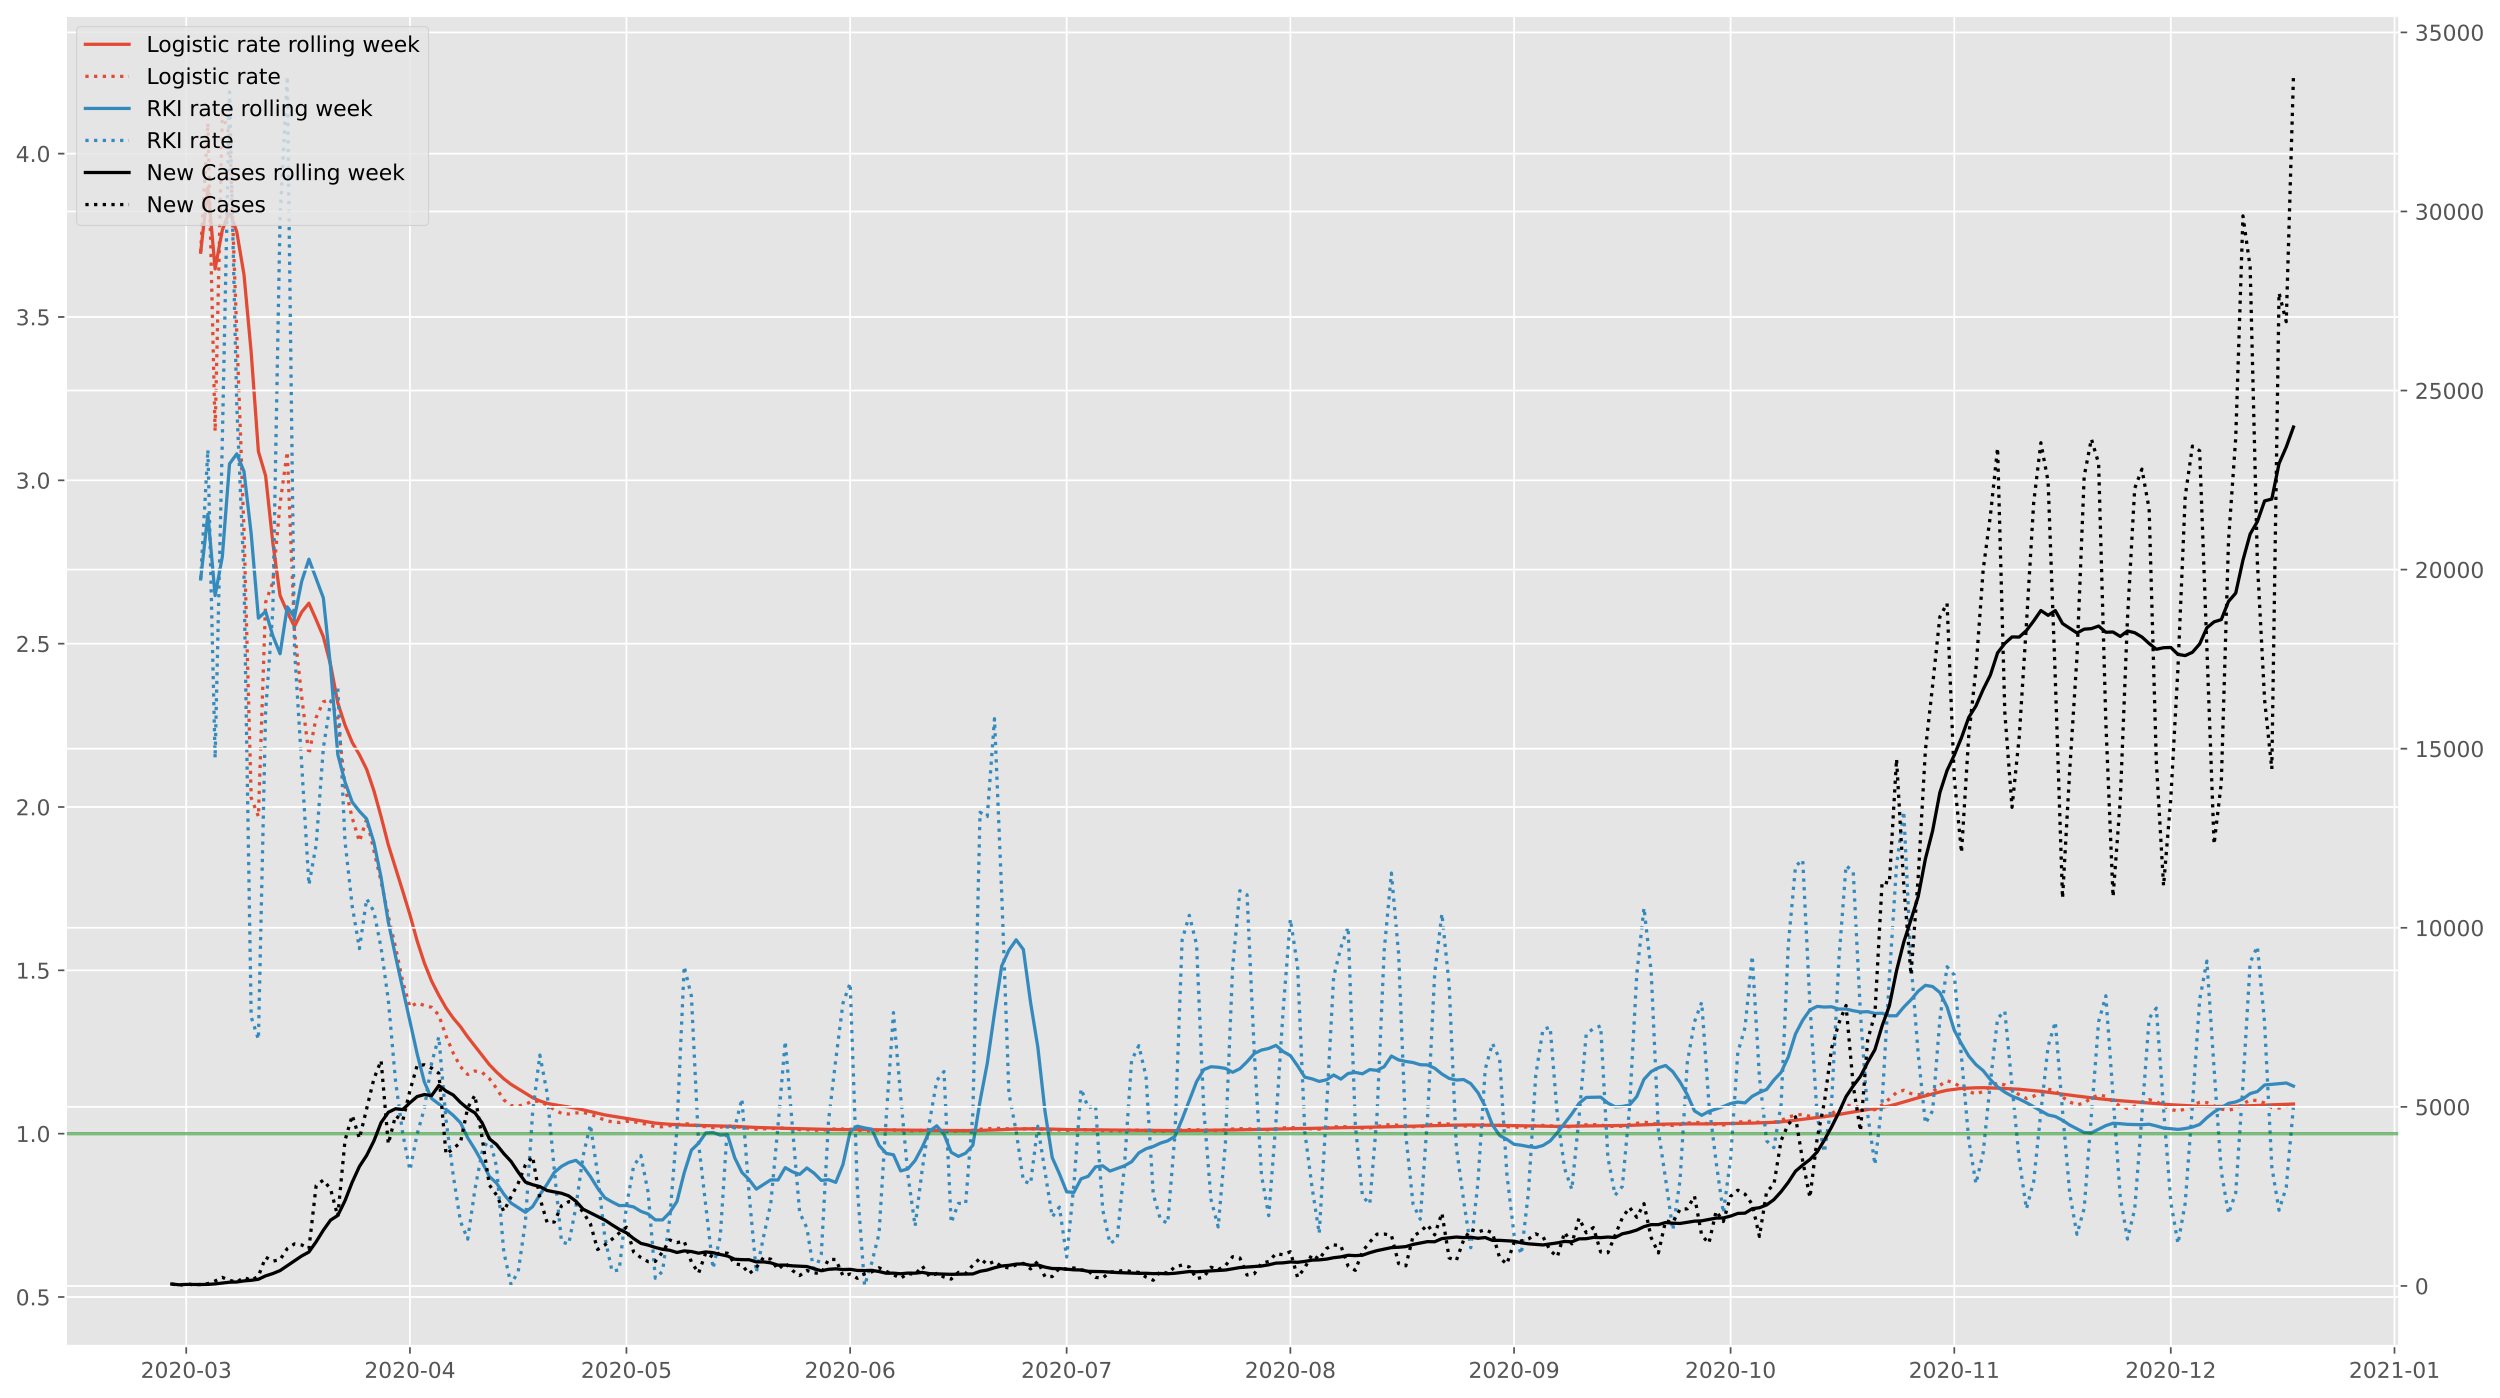 <?xml version="1.0" encoding="utf-8" standalone="no"?>
<!DOCTYPE svg PUBLIC "-//W3C//DTD SVG 1.1//EN"
  "http://www.w3.org/Graphics/SVG/1.1/DTD/svg11.dtd">
<!-- Created with matplotlib (https://matplotlib.org/) -->
<svg height="640.398pt" version="1.1" viewBox="0 0 1145.086 640.398" width="1145.086pt" xmlns="http://www.w3.org/2000/svg" xmlns:xlink="http://www.w3.org/1999/xlink">
 <defs>
  <style type="text/css">*{stroke-linecap:butt;stroke-linejoin:round;}</style>
 </defs>
 <g id="figure_1">
  <g id="patch_1">
   <path d="M 0 640.398 
L 1145.086 640.398 
L 1145.086 0 
L 0 0 
z
" style="fill:#ffffff;"/>
  </g>
  <g id="axes_1">
   <g id="patch_2">
    <path d="M 30.103 616.52 
L 1099.073 616.52 
L 1099.073 7.2 
L 30.103 7.2 
z
" style="fill:#e5e5e5;"/>
   </g>
   <g id="matplotlib.axis_1">
    <g id="xtick_1">
     <g id="line2d_1">
      <path clip-path="url(#pcfed0f625b)" d="M 85.303 616.52 
L 85.303 7.2 
" style="fill:none;stroke:#ffffff;stroke-linecap:square;stroke-width:0.8;"/>
     </g>
     <g id="line2d_2">
      <defs>
       <path d="M 0 0 
L 0 3.5 
" id="m54bffb354f" style="stroke:#555555;stroke-width:0.8;"/>
      </defs>
      <g>
       <use style="fill:#555555;stroke:#555555;stroke-width:0.8;" x="85.303" xlink:href="#m54bffb354f" y="616.52"/>
      </g>
     </g>
     <g id="text_1">
      <!-- 2020-03 -->
      <g style="fill:#555555;" transform="translate(64.412 631.118)scale(0.1 -0.1)">
       <defs>
        <path d="M 19.188 8.297 
L 53.609 8.297 
L 53.609 0 
L 7.328 0 
L 7.328 8.297 
Q 12.938 14.109 22.625 23.891 
Q 32.328 33.688 34.812 36.531 
Q 39.547 41.844 41.422 45.531 
Q 43.312 49.219 43.312 52.781 
Q 43.312 58.594 39.234 62.25 
Q 35.156 65.922 28.609 65.922 
Q 23.969 65.922 18.812 64.312 
Q 13.672 62.703 7.812 59.422 
L 7.812 69.391 
Q 13.766 71.781 18.938 73 
Q 24.125 74.219 28.422 74.219 
Q 39.75 74.219 46.484 68.547 
Q 53.219 62.891 53.219 53.422 
Q 53.219 48.922 51.531 44.891 
Q 49.859 40.875 45.406 35.406 
Q 44.188 33.984 37.641 27.219 
Q 31.109 20.453 19.188 8.297 
z
" id="DejaVuSans-50"/>
        <path d="M 31.781 66.406 
Q 24.172 66.406 20.328 58.906 
Q 16.5 51.422 16.5 36.375 
Q 16.5 21.391 20.328 13.891 
Q 24.172 6.391 31.781 6.391 
Q 39.453 6.391 43.281 13.891 
Q 47.125 21.391 47.125 36.375 
Q 47.125 51.422 43.281 58.906 
Q 39.453 66.406 31.781 66.406 
z
M 31.781 74.219 
Q 44.047 74.219 50.516 64.516 
Q 56.984 54.828 56.984 36.375 
Q 56.984 17.969 50.516 8.266 
Q 44.047 -1.422 31.781 -1.422 
Q 19.531 -1.422 13.062 8.266 
Q 6.594 17.969 6.594 36.375 
Q 6.594 54.828 13.062 64.516 
Q 19.531 74.219 31.781 74.219 
z
" id="DejaVuSans-48"/>
        <path d="M 4.891 31.391 
L 31.203 31.391 
L 31.203 23.391 
L 4.891 23.391 
z
" id="DejaVuSans-45"/>
        <path d="M 40.578 39.312 
Q 47.656 37.797 51.625 33 
Q 55.609 28.219 55.609 21.188 
Q 55.609 10.406 48.188 4.484 
Q 40.766 -1.422 27.094 -1.422 
Q 22.516 -1.422 17.656 -0.516 
Q 12.797 0.391 7.625 2.203 
L 7.625 11.719 
Q 11.719 9.328 16.594 8.109 
Q 21.484 6.891 26.812 6.891 
Q 36.078 6.891 40.938 10.547 
Q 45.797 14.203 45.797 21.188 
Q 45.797 27.641 41.281 31.266 
Q 36.766 34.906 28.719 34.906 
L 20.219 34.906 
L 20.219 43.016 
L 29.109 43.016 
Q 36.375 43.016 40.234 45.922 
Q 44.094 48.828 44.094 54.297 
Q 44.094 59.906 40.109 62.906 
Q 36.141 65.922 28.719 65.922 
Q 24.656 65.922 20.016 65.031 
Q 15.375 64.156 9.812 62.312 
L 9.812 71.094 
Q 15.438 72.656 20.344 73.438 
Q 25.25 74.219 29.594 74.219 
Q 40.828 74.219 47.359 69.109 
Q 53.906 64.016 53.906 55.328 
Q 53.906 49.266 50.438 45.094 
Q 46.969 40.922 40.578 39.312 
z
" id="DejaVuSans-51"/>
       </defs>
       <use xlink:href="#DejaVuSans-50"/>
       <use x="63.623" xlink:href="#DejaVuSans-48"/>
       <use x="127.246" xlink:href="#DejaVuSans-50"/>
       <use x="190.869" xlink:href="#DejaVuSans-48"/>
       <use x="254.492" xlink:href="#DejaVuSans-45"/>
       <use x="290.576" xlink:href="#DejaVuSans-48"/>
       <use x="354.199" xlink:href="#DejaVuSans-51"/>
      </g>
     </g>
    </g>
    <g id="xtick_2">
     <g id="line2d_3">
      <path clip-path="url(#pcfed0f625b)" d="M 187.771 616.52 
L 187.771 7.2 
" style="fill:none;stroke:#ffffff;stroke-linecap:square;stroke-width:0.8;"/>
     </g>
     <g id="line2d_4">
      <g>
       <use style="fill:#555555;stroke:#555555;stroke-width:0.8;" x="187.771" xlink:href="#m54bffb354f" y="616.52"/>
      </g>
     </g>
     <g id="text_2">
      <!-- 2020-04 -->
      <g style="fill:#555555;" transform="translate(166.88 631.118)scale(0.1 -0.1)">
       <defs>
        <path d="M 37.797 64.312 
L 12.891 25.391 
L 37.797 25.391 
z
M 35.203 72.906 
L 47.609 72.906 
L 47.609 25.391 
L 58.016 25.391 
L 58.016 17.188 
L 47.609 17.188 
L 47.609 0 
L 37.797 0 
L 37.797 17.188 
L 4.891 17.188 
L 4.891 26.703 
z
" id="DejaVuSans-52"/>
       </defs>
       <use xlink:href="#DejaVuSans-50"/>
       <use x="63.623" xlink:href="#DejaVuSans-48"/>
       <use x="127.246" xlink:href="#DejaVuSans-50"/>
       <use x="190.869" xlink:href="#DejaVuSans-48"/>
       <use x="254.492" xlink:href="#DejaVuSans-45"/>
       <use x="290.576" xlink:href="#DejaVuSans-48"/>
       <use x="354.199" xlink:href="#DejaVuSans-52"/>
      </g>
     </g>
    </g>
    <g id="xtick_3">
     <g id="line2d_5">
      <path clip-path="url(#pcfed0f625b)" d="M 286.934 616.52 
L 286.934 7.2 
" style="fill:none;stroke:#ffffff;stroke-linecap:square;stroke-width:0.8;"/>
     </g>
     <g id="line2d_6">
      <g>
       <use style="fill:#555555;stroke:#555555;stroke-width:0.8;" x="286.934" xlink:href="#m54bffb354f" y="616.52"/>
      </g>
     </g>
     <g id="text_3">
      <!-- 2020-05 -->
      <g style="fill:#555555;" transform="translate(266.042 631.118)scale(0.1 -0.1)">
       <defs>
        <path d="M 10.797 72.906 
L 49.516 72.906 
L 49.516 64.594 
L 19.828 64.594 
L 19.828 46.734 
Q 21.969 47.469 24.109 47.828 
Q 26.266 48.188 28.422 48.188 
Q 40.625 48.188 47.75 41.5 
Q 54.891 34.812 54.891 23.391 
Q 54.891 11.625 47.562 5.094 
Q 40.234 -1.422 26.906 -1.422 
Q 22.312 -1.422 17.547 -0.641 
Q 12.797 0.141 7.719 1.703 
L 7.719 11.625 
Q 12.109 9.234 16.797 8.062 
Q 21.484 6.891 26.703 6.891 
Q 35.156 6.891 40.078 11.328 
Q 45.016 15.766 45.016 23.391 
Q 45.016 31 40.078 35.438 
Q 35.156 39.891 26.703 39.891 
Q 22.75 39.891 18.812 39.016 
Q 14.891 38.141 10.797 36.281 
z
" id="DejaVuSans-53"/>
       </defs>
       <use xlink:href="#DejaVuSans-50"/>
       <use x="63.623" xlink:href="#DejaVuSans-48"/>
       <use x="127.246" xlink:href="#DejaVuSans-50"/>
       <use x="190.869" xlink:href="#DejaVuSans-48"/>
       <use x="254.492" xlink:href="#DejaVuSans-45"/>
       <use x="290.576" xlink:href="#DejaVuSans-48"/>
       <use x="354.199" xlink:href="#DejaVuSans-53"/>
      </g>
     </g>
    </g>
    <g id="xtick_4">
     <g id="line2d_7">
      <path clip-path="url(#pcfed0f625b)" d="M 389.401 616.52 
L 389.401 7.2 
" style="fill:none;stroke:#ffffff;stroke-linecap:square;stroke-width:0.8;"/>
     </g>
     <g id="line2d_8">
      <g>
       <use style="fill:#555555;stroke:#555555;stroke-width:0.8;" x="389.401" xlink:href="#m54bffb354f" y="616.52"/>
      </g>
     </g>
     <g id="text_4">
      <!-- 2020-06 -->
      <g style="fill:#555555;" transform="translate(368.51 631.118)scale(0.1 -0.1)">
       <defs>
        <path d="M 33.016 40.375 
Q 26.375 40.375 22.484 35.828 
Q 18.609 31.297 18.609 23.391 
Q 18.609 15.531 22.484 10.953 
Q 26.375 6.391 33.016 6.391 
Q 39.656 6.391 43.531 10.953 
Q 47.406 15.531 47.406 23.391 
Q 47.406 31.297 43.531 35.828 
Q 39.656 40.375 33.016 40.375 
z
M 52.594 71.297 
L 52.594 62.312 
Q 48.875 64.062 45.094 64.984 
Q 41.312 65.922 37.594 65.922 
Q 27.828 65.922 22.672 59.328 
Q 17.531 52.734 16.797 39.406 
Q 19.672 43.656 24.016 45.922 
Q 28.375 48.188 33.594 48.188 
Q 44.578 48.188 50.953 41.516 
Q 57.328 34.859 57.328 23.391 
Q 57.328 12.156 50.688 5.359 
Q 44.047 -1.422 33.016 -1.422 
Q 20.359 -1.422 13.672 8.266 
Q 6.984 17.969 6.984 36.375 
Q 6.984 53.656 15.188 63.938 
Q 23.391 74.219 37.203 74.219 
Q 40.922 74.219 44.703 73.484 
Q 48.484 72.75 52.594 71.297 
z
" id="DejaVuSans-54"/>
       </defs>
       <use xlink:href="#DejaVuSans-50"/>
       <use x="63.623" xlink:href="#DejaVuSans-48"/>
       <use x="127.246" xlink:href="#DejaVuSans-50"/>
       <use x="190.869" xlink:href="#DejaVuSans-48"/>
       <use x="254.492" xlink:href="#DejaVuSans-45"/>
       <use x="290.576" xlink:href="#DejaVuSans-48"/>
       <use x="354.199" xlink:href="#DejaVuSans-54"/>
      </g>
     </g>
    </g>
    <g id="xtick_5">
     <g id="line2d_9">
      <path clip-path="url(#pcfed0f625b)" d="M 488.564 616.52 
L 488.564 7.2 
" style="fill:none;stroke:#ffffff;stroke-linecap:square;stroke-width:0.8;"/>
     </g>
     <g id="line2d_10">
      <g>
       <use style="fill:#555555;stroke:#555555;stroke-width:0.8;" x="488.564" xlink:href="#m54bffb354f" y="616.52"/>
      </g>
     </g>
     <g id="text_5">
      <!-- 2020-07 -->
      <g style="fill:#555555;" transform="translate(467.672 631.118)scale(0.1 -0.1)">
       <defs>
        <path d="M 8.203 72.906 
L 55.078 72.906 
L 55.078 68.703 
L 28.609 0 
L 18.312 0 
L 43.219 64.594 
L 8.203 64.594 
z
" id="DejaVuSans-55"/>
       </defs>
       <use xlink:href="#DejaVuSans-50"/>
       <use x="63.623" xlink:href="#DejaVuSans-48"/>
       <use x="127.246" xlink:href="#DejaVuSans-50"/>
       <use x="190.869" xlink:href="#DejaVuSans-48"/>
       <use x="254.492" xlink:href="#DejaVuSans-45"/>
       <use x="290.576" xlink:href="#DejaVuSans-48"/>
       <use x="354.199" xlink:href="#DejaVuSans-55"/>
      </g>
     </g>
    </g>
    <g id="xtick_6">
     <g id="line2d_11">
      <path clip-path="url(#pcfed0f625b)" d="M 591.031 616.52 
L 591.031 7.2 
" style="fill:none;stroke:#ffffff;stroke-linecap:square;stroke-width:0.8;"/>
     </g>
     <g id="line2d_12">
      <g>
       <use style="fill:#555555;stroke:#555555;stroke-width:0.8;" x="591.031" xlink:href="#m54bffb354f" y="616.52"/>
      </g>
     </g>
     <g id="text_6">
      <!-- 2020-08 -->
      <g style="fill:#555555;" transform="translate(570.14 631.118)scale(0.1 -0.1)">
       <defs>
        <path d="M 31.781 34.625 
Q 24.75 34.625 20.719 30.859 
Q 16.703 27.094 16.703 20.516 
Q 16.703 13.922 20.719 10.156 
Q 24.75 6.391 31.781 6.391 
Q 38.812 6.391 42.859 10.172 
Q 46.922 13.969 46.922 20.516 
Q 46.922 27.094 42.891 30.859 
Q 38.875 34.625 31.781 34.625 
z
M 21.922 38.812 
Q 15.578 40.375 12.031 44.719 
Q 8.5 49.078 8.5 55.328 
Q 8.5 64.062 14.719 69.141 
Q 20.953 74.219 31.781 74.219 
Q 42.672 74.219 48.875 69.141 
Q 55.078 64.062 55.078 55.328 
Q 55.078 49.078 51.531 44.719 
Q 48 40.375 41.703 38.812 
Q 48.828 37.156 52.797 32.312 
Q 56.781 27.484 56.781 20.516 
Q 56.781 9.906 50.312 4.234 
Q 43.844 -1.422 31.781 -1.422 
Q 19.734 -1.422 13.25 4.234 
Q 6.781 9.906 6.781 20.516 
Q 6.781 27.484 10.781 32.312 
Q 14.797 37.156 21.922 38.812 
z
M 18.312 54.391 
Q 18.312 48.734 21.844 45.562 
Q 25.391 42.391 31.781 42.391 
Q 38.141 42.391 41.719 45.562 
Q 45.312 48.734 45.312 54.391 
Q 45.312 60.062 41.719 63.234 
Q 38.141 66.406 31.781 66.406 
Q 25.391 66.406 21.844 63.234 
Q 18.312 60.062 18.312 54.391 
z
" id="DejaVuSans-56"/>
       </defs>
       <use xlink:href="#DejaVuSans-50"/>
       <use x="63.623" xlink:href="#DejaVuSans-48"/>
       <use x="127.246" xlink:href="#DejaVuSans-50"/>
       <use x="190.869" xlink:href="#DejaVuSans-48"/>
       <use x="254.492" xlink:href="#DejaVuSans-45"/>
       <use x="290.576" xlink:href="#DejaVuSans-48"/>
       <use x="354.199" xlink:href="#DejaVuSans-56"/>
      </g>
     </g>
    </g>
    <g id="xtick_7">
     <g id="line2d_13">
      <path clip-path="url(#pcfed0f625b)" d="M 693.499 616.52 
L 693.499 7.2 
" style="fill:none;stroke:#ffffff;stroke-linecap:square;stroke-width:0.8;"/>
     </g>
     <g id="line2d_14">
      <g>
       <use style="fill:#555555;stroke:#555555;stroke-width:0.8;" x="693.499" xlink:href="#m54bffb354f" y="616.52"/>
      </g>
     </g>
     <g id="text_7">
      <!-- 2020-09 -->
      <g style="fill:#555555;" transform="translate(672.608 631.118)scale(0.1 -0.1)">
       <defs>
        <path d="M 10.984 1.516 
L 10.984 10.5 
Q 14.703 8.734 18.5 7.812 
Q 22.312 6.891 25.984 6.891 
Q 35.75 6.891 40.891 13.453 
Q 46.047 20.016 46.781 33.406 
Q 43.953 29.203 39.594 26.953 
Q 35.25 24.703 29.984 24.703 
Q 19.047 24.703 12.672 31.312 
Q 6.297 37.938 6.297 49.422 
Q 6.297 60.641 12.938 67.422 
Q 19.578 74.219 30.609 74.219 
Q 43.266 74.219 49.922 64.516 
Q 56.594 54.828 56.594 36.375 
Q 56.594 19.141 48.406 8.859 
Q 40.234 -1.422 26.422 -1.422 
Q 22.703 -1.422 18.891 -0.688 
Q 15.094 0.047 10.984 1.516 
z
M 30.609 32.422 
Q 37.25 32.422 41.125 36.953 
Q 45.016 41.5 45.016 49.422 
Q 45.016 57.281 41.125 61.844 
Q 37.25 66.406 30.609 66.406 
Q 23.969 66.406 20.094 61.844 
Q 16.219 57.281 16.219 49.422 
Q 16.219 41.5 20.094 36.953 
Q 23.969 32.422 30.609 32.422 
z
" id="DejaVuSans-57"/>
       </defs>
       <use xlink:href="#DejaVuSans-50"/>
       <use x="63.623" xlink:href="#DejaVuSans-48"/>
       <use x="127.246" xlink:href="#DejaVuSans-50"/>
       <use x="190.869" xlink:href="#DejaVuSans-48"/>
       <use x="254.492" xlink:href="#DejaVuSans-45"/>
       <use x="290.576" xlink:href="#DejaVuSans-48"/>
       <use x="354.199" xlink:href="#DejaVuSans-57"/>
      </g>
     </g>
    </g>
    <g id="xtick_8">
     <g id="line2d_15">
      <path clip-path="url(#pcfed0f625b)" d="M 792.662 616.52 
L 792.662 7.2 
" style="fill:none;stroke:#ffffff;stroke-linecap:square;stroke-width:0.8;"/>
     </g>
     <g id="line2d_16">
      <g>
       <use style="fill:#555555;stroke:#555555;stroke-width:0.8;" x="792.662" xlink:href="#m54bffb354f" y="616.52"/>
      </g>
     </g>
     <g id="text_8">
      <!-- 2020-10 -->
      <g style="fill:#555555;" transform="translate(771.77 631.118)scale(0.1 -0.1)">
       <defs>
        <path d="M 12.406 8.297 
L 28.516 8.297 
L 28.516 63.922 
L 10.984 60.406 
L 10.984 69.391 
L 28.422 72.906 
L 38.281 72.906 
L 38.281 8.297 
L 54.391 8.297 
L 54.391 0 
L 12.406 0 
z
" id="DejaVuSans-49"/>
       </defs>
       <use xlink:href="#DejaVuSans-50"/>
       <use x="63.623" xlink:href="#DejaVuSans-48"/>
       <use x="127.246" xlink:href="#DejaVuSans-50"/>
       <use x="190.869" xlink:href="#DejaVuSans-48"/>
       <use x="254.492" xlink:href="#DejaVuSans-45"/>
       <use x="290.576" xlink:href="#DejaVuSans-49"/>
       <use x="354.199" xlink:href="#DejaVuSans-48"/>
      </g>
     </g>
    </g>
    <g id="xtick_9">
     <g id="line2d_17">
      <path clip-path="url(#pcfed0f625b)" d="M 895.129 616.52 
L 895.129 7.2 
" style="fill:none;stroke:#ffffff;stroke-linecap:square;stroke-width:0.8;"/>
     </g>
     <g id="line2d_18">
      <g>
       <use style="fill:#555555;stroke:#555555;stroke-width:0.8;" x="895.129" xlink:href="#m54bffb354f" y="616.52"/>
      </g>
     </g>
     <g id="text_9">
      <!-- 2020-11 -->
      <g style="fill:#555555;" transform="translate(874.238 631.118)scale(0.1 -0.1)">
       <use xlink:href="#DejaVuSans-50"/>
       <use x="63.623" xlink:href="#DejaVuSans-48"/>
       <use x="127.246" xlink:href="#DejaVuSans-50"/>
       <use x="190.869" xlink:href="#DejaVuSans-48"/>
       <use x="254.492" xlink:href="#DejaVuSans-45"/>
       <use x="290.576" xlink:href="#DejaVuSans-49"/>
       <use x="354.199" xlink:href="#DejaVuSans-49"/>
      </g>
     </g>
    </g>
    <g id="xtick_10">
     <g id="line2d_19">
      <path clip-path="url(#pcfed0f625b)" d="M 994.292 616.52 
L 994.292 7.2 
" style="fill:none;stroke:#ffffff;stroke-linecap:square;stroke-width:0.8;"/>
     </g>
     <g id="line2d_20">
      <g>
       <use style="fill:#555555;stroke:#555555;stroke-width:0.8;" x="994.292" xlink:href="#m54bffb354f" y="616.52"/>
      </g>
     </g>
     <g id="text_10">
      <!-- 2020-12 -->
      <g style="fill:#555555;" transform="translate(973.4 631.118)scale(0.1 -0.1)">
       <use xlink:href="#DejaVuSans-50"/>
       <use x="63.623" xlink:href="#DejaVuSans-48"/>
       <use x="127.246" xlink:href="#DejaVuSans-50"/>
       <use x="190.869" xlink:href="#DejaVuSans-48"/>
       <use x="254.492" xlink:href="#DejaVuSans-45"/>
       <use x="290.576" xlink:href="#DejaVuSans-49"/>
       <use x="354.199" xlink:href="#DejaVuSans-50"/>
      </g>
     </g>
    </g>
    <g id="xtick_11">
     <g id="line2d_21">
      <path clip-path="url(#pcfed0f625b)" d="M 1096.759 616.52 
L 1096.759 7.2 
" style="fill:none;stroke:#ffffff;stroke-linecap:square;stroke-width:0.8;"/>
     </g>
     <g id="line2d_22">
      <g>
       <use style="fill:#555555;stroke:#555555;stroke-width:0.8;" x="1096.759" xlink:href="#m54bffb354f" y="616.52"/>
      </g>
     </g>
     <g id="text_11">
      <!-- 2021-01 -->
      <g style="fill:#555555;" transform="translate(1075.868 631.118)scale(0.1 -0.1)">
       <use xlink:href="#DejaVuSans-50"/>
       <use x="63.623" xlink:href="#DejaVuSans-48"/>
       <use x="127.246" xlink:href="#DejaVuSans-50"/>
       <use x="190.869" xlink:href="#DejaVuSans-49"/>
       <use x="254.492" xlink:href="#DejaVuSans-45"/>
       <use x="290.576" xlink:href="#DejaVuSans-48"/>
       <use x="354.199" xlink:href="#DejaVuSans-49"/>
      </g>
     </g>
    </g>
   </g>
   <g id="matplotlib.axis_2">
    <g id="ytick_1">
     <g id="line2d_23">
      <path clip-path="url(#pcfed0f625b)" d="M 30.103 594.075 
L 1099.073 594.075 
" style="fill:none;stroke:#ffffff;stroke-linecap:square;stroke-width:0.8;"/>
     </g>
     <g id="line2d_24">
      <defs>
       <path d="M 0 0 
L -3.5 0 
" id="mf3e2a69e41" style="stroke:#555555;stroke-width:0.8;"/>
      </defs>
      <g>
       <use style="fill:#555555;stroke:#555555;stroke-width:0.8;" x="30.103" xlink:href="#mf3e2a69e41" y="594.075"/>
      </g>
     </g>
     <g id="text_12">
      <!-- 0.5 -->
      <g style="fill:#555555;" transform="translate(7.2 597.874)scale(0.1 -0.1)">
       <defs>
        <path d="M 10.688 12.406 
L 21 12.406 
L 21 0 
L 10.688 0 
z
" id="DejaVuSans-46"/>
       </defs>
       <use xlink:href="#DejaVuSans-48"/>
       <use x="63.623" xlink:href="#DejaVuSans-46"/>
       <use x="95.41" xlink:href="#DejaVuSans-53"/>
      </g>
     </g>
    </g>
    <g id="ytick_2">
     <g id="line2d_25">
      <path clip-path="url(#pcfed0f625b)" d="M 30.103 519.259 
L 1099.073 519.259 
" style="fill:none;stroke:#ffffff;stroke-linecap:square;stroke-width:0.8;"/>
     </g>
     <g id="line2d_26">
      <g>
       <use style="fill:#555555;stroke:#555555;stroke-width:0.8;" x="30.103" xlink:href="#mf3e2a69e41" y="519.259"/>
      </g>
     </g>
     <g id="text_13">
      <!-- 1.0 -->
      <g style="fill:#555555;" transform="translate(7.2 523.059)scale(0.1 -0.1)">
       <use xlink:href="#DejaVuSans-49"/>
       <use x="63.623" xlink:href="#DejaVuSans-46"/>
       <use x="95.41" xlink:href="#DejaVuSans-48"/>
      </g>
     </g>
    </g>
    <g id="ytick_3">
     <g id="line2d_27">
      <path clip-path="url(#pcfed0f625b)" d="M 30.103 444.444 
L 1099.073 444.444 
" style="fill:none;stroke:#ffffff;stroke-linecap:square;stroke-width:0.8;"/>
     </g>
     <g id="line2d_28">
      <g>
       <use style="fill:#555555;stroke:#555555;stroke-width:0.8;" x="30.103" xlink:href="#mf3e2a69e41" y="444.444"/>
      </g>
     </g>
     <g id="text_14">
      <!-- 1.5 -->
      <g style="fill:#555555;" transform="translate(7.2 448.243)scale(0.1 -0.1)">
       <use xlink:href="#DejaVuSans-49"/>
       <use x="63.623" xlink:href="#DejaVuSans-46"/>
       <use x="95.41" xlink:href="#DejaVuSans-53"/>
      </g>
     </g>
    </g>
    <g id="ytick_4">
     <g id="line2d_29">
      <path clip-path="url(#pcfed0f625b)" d="M 30.103 369.628 
L 1099.073 369.628 
" style="fill:none;stroke:#ffffff;stroke-linecap:square;stroke-width:0.8;"/>
     </g>
     <g id="line2d_30">
      <g>
       <use style="fill:#555555;stroke:#555555;stroke-width:0.8;" x="30.103" xlink:href="#mf3e2a69e41" y="369.628"/>
      </g>
     </g>
     <g id="text_15">
      <!-- 2.0 -->
      <g style="fill:#555555;" transform="translate(7.2 373.428)scale(0.1 -0.1)">
       <use xlink:href="#DejaVuSans-50"/>
       <use x="63.623" xlink:href="#DejaVuSans-46"/>
       <use x="95.41" xlink:href="#DejaVuSans-48"/>
      </g>
     </g>
    </g>
    <g id="ytick_5">
     <g id="line2d_31">
      <path clip-path="url(#pcfed0f625b)" d="M 30.103 294.813 
L 1099.073 294.813 
" style="fill:none;stroke:#ffffff;stroke-linecap:square;stroke-width:0.8;"/>
     </g>
     <g id="line2d_32">
      <g>
       <use style="fill:#555555;stroke:#555555;stroke-width:0.8;" x="30.103" xlink:href="#mf3e2a69e41" y="294.813"/>
      </g>
     </g>
     <g id="text_16">
      <!-- 2.5 -->
      <g style="fill:#555555;" transform="translate(7.2 298.612)scale(0.1 -0.1)">
       <use xlink:href="#DejaVuSans-50"/>
       <use x="63.623" xlink:href="#DejaVuSans-46"/>
       <use x="95.41" xlink:href="#DejaVuSans-53"/>
      </g>
     </g>
    </g>
    <g id="ytick_6">
     <g id="line2d_33">
      <path clip-path="url(#pcfed0f625b)" d="M 30.103 219.997 
L 1099.073 219.997 
" style="fill:none;stroke:#ffffff;stroke-linecap:square;stroke-width:0.8;"/>
     </g>
     <g id="line2d_34">
      <g>
       <use style="fill:#555555;stroke:#555555;stroke-width:0.8;" x="30.103" xlink:href="#mf3e2a69e41" y="219.997"/>
      </g>
     </g>
     <g id="text_17">
      <!-- 3.0 -->
      <g style="fill:#555555;" transform="translate(7.2 223.796)scale(0.1 -0.1)">
       <use xlink:href="#DejaVuSans-51"/>
       <use x="63.623" xlink:href="#DejaVuSans-46"/>
       <use x="95.41" xlink:href="#DejaVuSans-48"/>
      </g>
     </g>
    </g>
    <g id="ytick_7">
     <g id="line2d_35">
      <path clip-path="url(#pcfed0f625b)" d="M 30.103 145.182 
L 1099.073 145.182 
" style="fill:none;stroke:#ffffff;stroke-linecap:square;stroke-width:0.8;"/>
     </g>
     <g id="line2d_36">
      <g>
       <use style="fill:#555555;stroke:#555555;stroke-width:0.8;" x="30.103" xlink:href="#mf3e2a69e41" y="145.182"/>
      </g>
     </g>
     <g id="text_18">
      <!-- 3.5 -->
      <g style="fill:#555555;" transform="translate(7.2 148.981)scale(0.1 -0.1)">
       <use xlink:href="#DejaVuSans-51"/>
       <use x="63.623" xlink:href="#DejaVuSans-46"/>
       <use x="95.41" xlink:href="#DejaVuSans-53"/>
      </g>
     </g>
    </g>
    <g id="ytick_8">
     <g id="line2d_37">
      <path clip-path="url(#pcfed0f625b)" d="M 30.103 70.366 
L 1099.073 70.366 
" style="fill:none;stroke:#ffffff;stroke-linecap:square;stroke-width:0.8;"/>
     </g>
     <g id="line2d_38">
      <g>
       <use style="fill:#555555;stroke:#555555;stroke-width:0.8;" x="30.103" xlink:href="#mf3e2a69e41" y="70.366"/>
      </g>
     </g>
     <g id="text_19">
      <!-- 4.0 -->
      <g style="fill:#555555;" transform="translate(7.2 74.165)scale(0.1 -0.1)">
       <use xlink:href="#DejaVuSans-52"/>
       <use x="63.623" xlink:href="#DejaVuSans-46"/>
       <use x="95.41" xlink:href="#DejaVuSans-48"/>
      </g>
     </g>
    </g>
   </g>
   <g id="line2d_39">
    <path clip-path="url(#pcfed0f625b)" d="M 91.914 115.536 
L 95.22 85.936 
L 98.525 123.16 
L 101.831 105.375 
L 105.136 96.693 
L 108.441 106.201 
L 111.747 125.717 
L 115.052 161.413 
L 118.358 206.786 
L 121.663 217.969 
L 124.968 248.626 
L 128.274 272.734 
L 131.579 280.326 
L 134.885 286.944 
L 138.19 280.338 
L 141.495 276.291 
L 144.801 283.83 
L 148.106 291.665 
L 151.412 304.48 
L 154.717 321.945 
L 158.023 332.122 
L 161.328 340.049 
L 164.633 345.734 
L 167.939 352.385 
L 171.244 362.127 
L 174.55 374.036 
L 177.855 386.951 
L 184.466 408.168 
L 187.771 418.999 
L 191.077 431.017 
L 194.382 441.147 
L 197.687 449.374 
L 200.993 455.86 
L 204.298 461.666 
L 207.604 466.34 
L 210.909 470.248 
L 214.215 474.932 
L 224.131 487.631 
L 227.436 491.058 
L 230.742 494.113 
L 234.047 496.655 
L 243.963 502.766 
L 247.269 504.272 
L 250.574 505.356 
L 253.879 505.994 
L 263.796 507.59 
L 277.017 510.668 
L 300.155 514.43 
L 306.766 514.959 
L 313.377 515.304 
L 336.515 515.924 
L 346.431 516.412 
L 359.653 516.801 
L 379.485 517.32 
L 386.096 517.403 
L 392.707 517.401 
L 429.066 517.773 
L 445.593 517.856 
L 455.51 517.558 
L 465.426 517.121 
L 472.037 517.027 
L 478.647 517.093 
L 491.869 517.434 
L 538.145 517.85 
L 564.588 517.562 
L 637.307 516.068 
L 663.75 515.404 
L 673.667 515.257 
L 686.888 515.463 
L 713.332 515.923 
L 746.386 515.454 
L 759.607 514.962 
L 766.218 514.819 
L 782.745 514.763 
L 802.578 514.422 
L 812.494 514.054 
L 815.799 513.839 
L 822.41 513.078 
L 832.326 511.866 
L 838.937 511.05 
L 845.548 509.888 
L 852.159 508.759 
L 862.075 507.204 
L 865.381 506.553 
L 868.686 505.711 
L 878.602 502.813 
L 885.213 501.047 
L 888.518 500.155 
L 891.824 499.384 
L 898.435 498.526 
L 905.045 498.241 
L 908.351 498.196 
L 914.962 498.413 
L 924.878 498.906 
L 934.794 499.859 
L 951.321 502.016 
L 961.237 503.236 
L 967.848 503.898 
L 994.292 506.007 
L 1007.513 506.741 
L 1014.124 506.816 
L 1024.04 506.721 
L 1033.957 506.347 
L 1040.567 506.051 
L 1050.484 505.681 
L 1050.484 505.681 
" style="fill:none;stroke:#e24a33;stroke-linecap:square;stroke-width:1.5;"/>
   </g>
   <g id="line2d_40">
    <path clip-path="url(#pcfed0f625b)" d="M 91.914 115.536 
L 95.22 56.336 
L 98.525 197.609 
L 101.831 52.019 
L 105.136 61.962 
L 111.747 242.81 
L 115.052 365.409 
L 118.358 373.952 
L 121.663 275.89 
L 124.968 266.619 
L 128.274 230.715 
L 131.579 206.888 
L 134.885 289.132 
L 138.19 319.167 
L 141.495 345.624 
L 144.801 328.665 
L 148.106 321.46 
L 151.412 320.421 
L 154.717 329.142 
L 158.023 360.375 
L 161.328 374.656 
L 164.633 385.416 
L 167.939 375.225 
L 174.55 403.779 
L 177.855 419.552 
L 181.16 433.889 
L 184.466 449.656 
L 187.771 461.238 
L 191.077 459.347 
L 194.382 460.569 
L 197.687 461.369 
L 200.993 464.954 
L 204.298 474.53 
L 207.604 482.372 
L 210.909 488.597 
L 214.215 492.13 
L 217.52 490.572 
L 220.825 491.212 
L 224.131 494.001 
L 227.436 498.522 
L 230.742 503.758 
L 234.047 506.388 
L 237.352 506.622 
L 240.658 505.844 
L 243.963 504.227 
L 247.269 504.543 
L 250.574 506.111 
L 253.879 508.22 
L 257.185 509.995 
L 260.49 510.262 
L 263.796 509.773 
L 267.101 509.601 
L 270.407 510.256 
L 273.712 511.744 
L 277.017 513.043 
L 280.323 513.86 
L 283.628 514.166 
L 286.934 513.595 
L 290.239 513.823 
L 293.544 514.35 
L 296.85 515.145 
L 300.155 516.072 
L 303.461 516.086 
L 313.377 514.664 
L 316.682 514.943 
L 319.988 515.81 
L 323.293 516.078 
L 326.599 516.501 
L 329.904 516.273 
L 333.209 515.786 
L 339.82 516.278 
L 343.126 516.806 
L 346.431 517.163 
L 359.653 516.681 
L 366.263 517.396 
L 369.569 517.423 
L 372.874 517.661 
L 376.18 517.729 
L 379.485 517.35 
L 382.791 517.096 
L 389.401 517.182 
L 392.707 517.628 
L 396.012 517.96 
L 402.623 517.729 
L 405.928 517.57 
L 409.234 517.606 
L 419.15 517.962 
L 422.455 517.755 
L 429.066 517.723 
L 432.372 517.783 
L 435.677 518.079 
L 445.593 517.719 
L 448.899 517.254 
L 455.51 516.805 
L 458.815 516.845 
L 462.12 517.065 
L 475.342 517.041 
L 481.953 517.598 
L 485.258 517.584 
L 488.564 517.759 
L 495.174 517.427 
L 498.48 517.489 
L 508.396 517.932 
L 511.702 517.953 
L 518.312 517.664 
L 524.923 517.79 
L 528.229 518.007 
L 534.839 518.017 
L 544.756 517.395 
L 557.977 517.832 
L 561.283 517.559 
L 564.588 517.139 
L 567.894 516.95 
L 581.115 517.452 
L 587.726 516.631 
L 591.031 516.402 
L 597.642 517.024 
L 600.948 517.023 
L 604.253 517.183 
L 607.558 516.608 
L 610.864 516.157 
L 614.169 515.993 
L 617.475 516.134 
L 620.78 516.575 
L 624.086 516.713 
L 627.391 516.649 
L 634.002 515.334 
L 637.307 515.037 
L 640.613 515.47 
L 643.918 516.095 
L 650.529 516.1 
L 653.834 515.378 
L 657.14 514.805 
L 660.445 514.397 
L 663.75 514.906 
L 667.056 515.588 
L 670.361 515.703 
L 673.667 516.024 
L 680.278 515.018 
L 683.583 514.908 
L 690.194 516.02 
L 696.805 516.41 
L 700.11 516.089 
L 703.415 515.571 
L 706.721 515.486 
L 710.026 515.666 
L 713.332 515.984 
L 716.637 515.97 
L 719.942 516.105 
L 723.248 515.57 
L 726.553 515.176 
L 729.859 515.117 
L 733.164 515.267 
L 736.47 515.859 
L 739.775 515.918 
L 743.08 515.776 
L 746.386 515.062 
L 752.997 514.009 
L 756.302 514.358 
L 759.607 515.111 
L 762.913 515.187 
L 766.218 515.508 
L 769.524 515.078 
L 772.829 514.408 
L 776.134 514.057 
L 779.44 514.28 
L 782.745 514.825 
L 786.051 514.886 
L 789.356 515.293 
L 792.662 514.728 
L 795.967 513.96 
L 802.578 513.52 
L 805.883 514.139 
L 809.189 514.193 
L 812.494 514.093 
L 815.799 513.227 
L 819.105 511.678 
L 822.41 510.699 
L 825.716 510.445 
L 829.021 511.318 
L 832.326 511.604 
L 835.632 511.506 
L 838.937 510.102 
L 842.243 507.905 
L 845.548 506.333 
L 848.853 506.306 
L 852.159 507.556 
L 858.77 508.293 
L 862.075 506.063 
L 865.381 503.349 
L 868.686 500.437 
L 871.991 499.36 
L 875.297 500.892 
L 881.908 501.78 
L 885.213 500.217 
L 888.518 497.103 
L 891.824 495.04 
L 895.129 496.016 
L 898.435 498.232 
L 901.74 499.954 
L 905.045 501.127 
L 908.351 499.897 
L 911.656 497.657 
L 914.962 496.005 
L 918.267 496.942 
L 921.573 499.294 
L 924.878 501.419 
L 928.183 503.14 
L 931.489 502.117 
L 934.794 500.097 
L 938.1 498.881 
L 941.405 499.673 
L 944.71 502.49 
L 948.016 504.777 
L 951.321 506.077 
L 954.627 505.2 
L 957.932 502.902 
L 961.237 501.532 
L 964.543 502.17 
L 967.848 504.632 
L 971.154 506.69 
L 974.459 507.656 
L 977.765 506.705 
L 981.07 504.84 
L 984.375 503.669 
L 987.681 504.54 
L 990.986 506.518 
L 994.292 508.123 
L 997.597 508.936 
L 1000.902 507.929 
L 1004.208 506.214 
L 1007.513 504.928 
L 1010.819 505.018 
L 1017.429 508.02 
L 1020.735 508.492 
L 1024.04 507.808 
L 1027.346 505.594 
L 1030.651 503.845 
L 1033.957 504.104 
L 1037.262 505.21 
L 1040.567 507.301 
L 1043.873 507.537 
L 1047.178 506.85 
L 1050.484 504.921 
L 1050.484 504.921 
" style="fill:none;stroke:#e24a33;stroke-dasharray:1.5,2.475;stroke-dashoffset:0;stroke-width:1.5;"/>
   </g>
   <g id="line2d_41">
    <path clip-path="url(#pcfed0f625b)" d="M 91.914 265.169 
L 95.22 235.569 
L 98.525 272.793 
L 101.831 255.009 
L 105.136 212.43 
L 108.441 207.897 
L 111.747 215.89 
L 115.052 244.548 
L 118.358 283.13 
L 121.663 280.082 
L 124.968 291.207 
L 128.274 299.44 
L 131.579 277.963 
L 134.885 282.744 
L 138.19 266.252 
L 141.495 256.139 
L 148.106 273.88 
L 151.412 305.553 
L 154.717 345.575 
L 158.023 358.157 
L 161.328 367.401 
L 164.633 371.576 
L 167.939 375.093 
L 171.244 385.79 
L 174.55 401.889 
L 177.855 422.304 
L 181.16 437.975 
L 191.077 482.74 
L 194.382 495.632 
L 197.687 503.173 
L 204.298 508.141 
L 207.604 510.889 
L 210.909 514.247 
L 214.215 521.13 
L 217.52 526.434 
L 220.825 532.252 
L 224.131 538.827 
L 227.436 541.908 
L 230.742 546.904 
L 234.047 551.024 
L 240.658 555.265 
L 243.963 552.647 
L 247.269 547.262 
L 250.574 542.41 
L 253.879 537.023 
L 257.185 534.235 
L 260.49 532.443 
L 263.796 531.454 
L 267.101 534.307 
L 270.407 538.862 
L 273.712 544.173 
L 277.017 548.592 
L 280.323 550.506 
L 283.628 552.192 
L 286.934 552.141 
L 290.239 552.818 
L 293.544 554.832 
L 296.85 556.043 
L 300.155 558.739 
L 303.461 558.758 
L 306.766 555.39 
L 310.071 550.295 
L 313.377 537.234 
L 316.682 526.804 
L 319.988 523.624 
L 323.293 518.916 
L 326.599 518.727 
L 329.904 519.915 
L 333.209 519.708 
L 336.515 530.285 
L 339.82 537.004 
L 343.126 540.328 
L 346.431 544.654 
L 353.042 540.406 
L 356.347 540.481 
L 359.653 534.809 
L 362.958 536.717 
L 366.263 537.896 
L 369.569 534.981 
L 372.874 537.359 
L 376.18 540.666 
L 379.485 540.338 
L 382.791 541.559 
L 386.096 533.404 
L 389.401 518.386 
L 392.707 515.825 
L 396.012 516.645 
L 399.318 517.205 
L 402.623 524.569 
L 405.928 528.305 
L 409.234 528.912 
L 412.539 536.315 
L 415.845 535.416 
L 419.15 531.529 
L 422.455 525.376 
L 425.761 518.057 
L 429.066 515.668 
L 432.372 519.523 
L 435.677 527.805 
L 438.982 529.665 
L 442.288 528.196 
L 445.593 524.59 
L 448.899 504.34 
L 452.204 487.067 
L 455.51 463.98 
L 458.815 442.421 
L 462.12 435.23 
L 465.426 430.481 
L 468.731 434.889 
L 472.037 459.196 
L 475.342 479.461 
L 478.647 509.052 
L 481.953 530.226 
L 485.258 537.662 
L 488.564 545.9 
L 491.869 546.16 
L 495.174 539.946 
L 498.48 538.751 
L 501.785 534.466 
L 505.091 534.002 
L 508.396 536.381 
L 515.007 534.002 
L 518.312 532.134 
L 521.618 528.06 
L 524.923 526.163 
L 528.229 525.137 
L 531.534 523.573 
L 534.839 522.545 
L 538.145 520.496 
L 541.45 512.62 
L 548.061 495.446 
L 551.366 489.918 
L 554.672 488.596 
L 557.977 488.836 
L 561.283 489.358 
L 564.588 491.139 
L 567.894 489.529 
L 571.199 486.292 
L 574.504 482.537 
L 577.81 480.965 
L 581.115 480.226 
L 584.421 478.831 
L 587.726 481.643 
L 591.031 483.503 
L 594.337 488.178 
L 597.642 493.378 
L 600.948 494.154 
L 604.253 495.321 
L 607.558 494.6 
L 610.864 492.408 
L 614.169 494.262 
L 617.475 491.677 
L 620.78 491.223 
L 624.086 491.832 
L 627.391 489.899 
L 630.696 490.263 
L 634.002 488.571 
L 637.307 483.702 
L 640.613 485.477 
L 643.918 486.177 
L 647.223 486.669 
L 650.529 487.668 
L 653.834 487.782 
L 657.14 489.283 
L 660.445 491.942 
L 663.75 493.95 
L 667.056 494.714 
L 670.361 494.466 
L 673.667 496.331 
L 676.972 500.499 
L 680.278 506.751 
L 683.583 515.235 
L 686.888 520.094 
L 690.194 521.851 
L 693.499 524.127 
L 696.805 524.557 
L 700.11 525.192 
L 703.415 525.599 
L 706.721 524.684 
L 710.026 522.61 
L 713.332 518.81 
L 719.942 510.217 
L 723.248 505.382 
L 726.553 502.653 
L 733.164 502.523 
L 736.47 505.238 
L 739.775 506.981 
L 743.08 506.788 
L 746.386 506.128 
L 749.691 502.264 
L 752.997 494.351 
L 756.302 490.808 
L 759.607 489.081 
L 762.913 488.035 
L 766.218 490.886 
L 769.524 495.617 
L 772.829 501.386 
L 776.134 508.843 
L 779.44 510.84 
L 782.745 509.059 
L 789.356 506.836 
L 792.662 505.453 
L 795.967 504.79 
L 799.272 505.165 
L 802.578 502.139 
L 805.883 500.381 
L 809.189 498.988 
L 812.494 494.71 
L 815.799 491.171 
L 819.105 484.113 
L 822.41 473.55 
L 825.716 467.26 
L 829.021 462.58 
L 832.326 460.963 
L 835.632 461.265 
L 838.937 461.147 
L 842.243 462.191 
L 845.548 462.157 
L 848.853 462.941 
L 852.159 463.508 
L 855.464 463.379 
L 858.77 464.191 
L 862.075 464.109 
L 865.381 465.267 
L 868.686 465.241 
L 871.991 461.286 
L 875.297 457.919 
L 878.602 453.996 
L 881.908 451.3 
L 885.213 451.889 
L 888.518 454.577 
L 891.824 461.226 
L 895.129 471.928 
L 898.435 478.093 
L 901.74 483.684 
L 905.045 487.623 
L 908.351 490.386 
L 911.656 494.501 
L 914.962 497.876 
L 918.267 500.24 
L 921.573 502.079 
L 924.878 503.402 
L 928.183 505.052 
L 938.1 510.683 
L 941.405 511.39 
L 944.71 513.112 
L 948.016 515.327 
L 954.627 518.745 
L 957.932 518.874 
L 964.543 515.575 
L 967.848 514.488 
L 971.154 514.685 
L 974.459 514.994 
L 981.07 515.158 
L 984.375 514.931 
L 987.681 515.737 
L 990.986 516.664 
L 997.597 517.312 
L 1000.902 516.912 
L 1004.208 516.241 
L 1007.513 515.035 
L 1010.819 511.956 
L 1014.124 509.319 
L 1020.735 505.38 
L 1024.04 504.714 
L 1027.346 503.352 
L 1030.651 500.908 
L 1033.957 499.951 
L 1037.262 496.977 
L 1047.178 496.051 
L 1050.484 497.466 
L 1050.484 497.466 
" style="fill:none;stroke:#348abd;stroke-linecap:square;stroke-width:1.5;"/>
   </g>
   <g id="line2d_42">
    <path clip-path="url(#pcfed0f625b)" d="M 91.914 265.169 
L 95.22 205.969 
L 98.525 347.243 
L 101.831 201.655 
L 105.136 42.114 
L 108.441 185.234 
L 111.747 263.845 
L 115.052 465.776 
L 118.358 476.044 
L 121.663 325.908 
L 124.968 279.526 
L 128.274 99.746 
L 131.579 34.896 
L 134.885 297.312 
L 138.19 350.331 
L 141.495 405.255 
L 144.801 387.057 
L 148.106 342.561 
L 151.412 321.457 
L 154.717 315.05 
L 158.023 385.39 
L 161.328 415.036 
L 164.633 434.48 
L 167.939 411.678 
L 171.244 417.442 
L 174.55 434.148 
L 177.855 457.958 
L 181.16 495.082 
L 184.466 519.191 
L 187.771 535.973 
L 191.077 519.388 
L 194.382 507.686 
L 197.687 486.932 
L 200.993 474.937 
L 204.298 512.882 
L 207.604 538.426 
L 210.909 559.481 
L 214.215 567.563 
L 217.52 544.815 
L 220.825 527.657 
L 224.131 520.966 
L 227.436 534.451 
L 230.742 573.397 
L 234.047 588.316 
L 237.352 582.404 
L 240.658 559.662 
L 243.963 509.33 
L 247.269 483.276 
L 250.574 500.486 
L 253.879 535.684 
L 257.185 568.801 
L 260.49 569.862 
L 263.796 552.74 
L 267.101 529.3 
L 270.407 515.163 
L 273.712 537.658 
L 277.017 566.617 
L 280.323 582.204 
L 283.628 581.663 
L 286.934 552.381 
L 290.239 534.037 
L 293.544 529.267 
L 296.85 546.135 
L 300.155 585.484 
L 303.461 582.335 
L 306.766 558.093 
L 310.071 516.714 
L 313.377 442.611 
L 316.682 456.254 
L 319.988 523.88 
L 326.599 581.013 
L 329.904 566.411 
L 333.209 515.265 
L 336.515 516.647 
L 339.82 503.292 
L 343.126 547.145 
L 346.431 582.801 
L 349.736 566.432 
L 353.042 551.257 
L 356.347 515.79 
L 359.653 476.944 
L 366.263 555.403 
L 369.569 562.394 
L 372.874 583.079 
L 376.18 574.401 
L 379.485 513.498 
L 382.791 485.488 
L 386.096 459.565 
L 389.401 450.279 
L 392.707 544.462 
L 396.012 588.824 
L 399.318 578.321 
L 402.623 565.047 
L 405.928 511.635 
L 409.234 463.817 
L 412.539 502.102 
L 415.845 538.169 
L 419.15 561.61 
L 422.455 535.255 
L 425.761 513.815 
L 429.066 494.909 
L 432.372 490.8 
L 435.677 560.077 
L 438.982 551.186 
L 442.288 551.331 
L 445.593 510.014 
L 448.899 372.062 
L 452.204 373.995 
L 455.51 329.194 
L 458.815 409.163 
L 462.12 500.853 
L 465.426 518.086 
L 468.731 540.87 
L 472.037 542.209 
L 475.342 515.853 
L 481.953 557.38 
L 485.258 552.904 
L 488.564 575.756 
L 491.869 542.69 
L 495.174 498.71 
L 498.48 507.486 
L 501.785 506.336 
L 505.091 554.136 
L 508.396 569.554 
L 511.702 567.48 
L 515.007 534.316 
L 518.312 485.632 
L 521.618 478.965 
L 524.923 493.059 
L 528.229 546.954 
L 531.534 558.602 
L 534.839 560.287 
L 538.145 519.975 
L 541.45 430.495 
L 544.756 419.255 
L 548.061 432.55 
L 551.366 508.263 
L 554.672 549.345 
L 557.977 561.968 
L 561.283 523.632 
L 564.588 442.96 
L 567.894 407.982 
L 571.199 409.893 
L 574.504 481.977 
L 577.81 538.344 
L 581.115 556.796 
L 584.421 513.868 
L 587.726 462.639 
L 591.031 421.007 
L 594.337 442.614 
L 597.642 518.382 
L 600.948 543.77 
L 604.253 564.969 
L 607.558 508.82 
L 610.864 447.292 
L 614.169 433.988 
L 617.475 424.516 
L 620.78 515.205 
L 624.086 548.032 
L 627.391 551.437 
L 630.696 511.37 
L 634.002 435.448 
L 637.307 399.904 
L 640.613 436.946 
L 643.918 520.104 
L 647.223 551.475 
L 650.529 558.431 
L 653.834 512.163 
L 657.14 445.959 
L 660.445 418.518 
L 663.75 450.999 
L 667.056 525.455 
L 670.361 549.736 
L 673.667 571.489 
L 676.972 541.339 
L 680.278 489.72 
L 683.583 477.905 
L 686.888 485.01 
L 690.194 537.757 
L 693.499 565.672 
L 696.805 574.496 
L 700.11 545.785 
L 703.415 492.565 
L 706.721 471.503 
L 710.026 470.491 
L 713.332 511.157 
L 716.637 535.228 
L 719.942 544.789 
L 723.248 511.938 
L 726.553 473.463 
L 729.859 471.195 
L 733.164 469.895 
L 736.47 530.16 
L 739.775 547.425 
L 743.08 543.44 
L 746.386 507.322 
L 749.691 446.408 
L 752.997 415.809 
L 756.302 445.093 
L 759.607 518.072 
L 762.913 540.096 
L 766.218 563.403 
L 769.524 540.434 
L 772.829 486.793 
L 776.134 468.008 
L 779.44 459.07 
L 782.745 505.612 
L 786.051 532.314 
L 789.356 555.62 
L 792.662 530.756 
L 795.967 482.15 
L 799.272 470.637 
L 802.578 437.884 
L 805.883 493.308 
L 809.189 522.561 
L 812.494 525.676 
L 815.799 505.981 
L 819.105 432.747 
L 822.41 396.691 
L 825.716 393.856 
L 829.021 460.543 
L 832.326 511.246 
L 835.632 527.788 
L 838.937 505.16 
L 842.243 440.055 
L 845.548 396.453 
L 848.853 399.34 
L 852.159 464.514 
L 855.464 510.343 
L 858.77 533.476 
L 862.075 504.585 
L 865.381 448.155 
L 868.686 396.271 
L 871.991 371.66 
L 875.297 440.939 
L 878.602 482.887 
L 881.908 514.601 
L 885.213 508.712 
L 888.518 466.97 
L 891.824 442.81 
L 895.129 446.58 
L 901.74 522.026 
L 905.045 542.17 
L 908.351 528.056 
L 911.656 495.773 
L 914.962 466.434 
L 918.267 463.13 
L 924.878 531.283 
L 928.183 553.72 
L 931.489 541.2 
L 934.794 509.305 
L 938.1 479.178 
L 941.405 468.079 
L 944.71 509.018 
L 948.016 546.788 
L 951.321 565.359 
L 954.627 553.49 
L 961.237 468.038 
L 964.543 456.125 
L 971.154 548.166 
L 974.459 567.52 
L 977.765 553.854 
L 981.07 510.995 
L 984.375 466.448 
L 987.681 461.771 
L 990.986 507.893 
L 994.292 550.599 
L 997.597 569.628 
L 1000.902 551.052 
L 1004.208 506.298 
L 1007.513 458.005 
L 1010.819 440.221 
L 1014.124 489.428 
L 1017.429 536.693 
L 1020.735 555.962 
L 1024.04 546.393 
L 1027.346 496.762 
L 1030.651 440.894 
L 1033.957 433.527 
L 1037.262 468.605 
L 1040.567 534.474 
L 1043.873 554.314 
L 1047.178 543.781 
L 1050.484 506.666 
L 1050.484 506.666 
" style="fill:none;stroke:#348abd;stroke-dasharray:1.5,2.475;stroke-dashoffset:0;stroke-width:1.5;"/>
   </g>
   <g id="line2d_43">
    <path clip-path="url(#pcfed0f625b)" d="M 30.103 519.259 
L 1099.073 519.259 
" style="fill:none;stroke:#008000;stroke-linecap:square;stroke-opacity:0.5;stroke-width:1.5;"/>
   </g>
   <g id="patch_3">
    <path d="M 30.103 616.52 
L 30.103 7.2 
" style="fill:none;stroke:#ffffff;stroke-linecap:square;stroke-linejoin:miter;"/>
   </g>
   <g id="patch_4">
    <path d="M 1099.073 616.52 
L 1099.073 7.2 
" style="fill:none;stroke:#ffffff;stroke-linecap:square;stroke-linejoin:miter;"/>
   </g>
   <g id="patch_5">
    <path d="M 30.103 616.52 
L 1099.073 616.52 
" style="fill:none;stroke:#ffffff;stroke-linecap:square;stroke-linejoin:miter;"/>
   </g>
   <g id="patch_6">
    <path d="M 30.103 7.2 
L 1099.073 7.2 
" style="fill:none;stroke:#ffffff;stroke-linecap:square;stroke-linejoin:miter;"/>
   </g>
  </g>
  <g id="axes_2">
   <g id="matplotlib.axis_3">
    <g id="ytick_9">
     <g id="line2d_44">
      <path clip-path="url(#pcfed0f625b)" d="M 30.103 589.004 
L 1099.073 589.004 
" style="fill:none;stroke:#ffffff;stroke-linecap:square;stroke-width:0.8;"/>
     </g>
     <g id="line2d_45">
      <defs>
       <path d="M 0 0 
L 3.5 0 
" id="md759223009" style="stroke:#555555;stroke-width:0.8;"/>
      </defs>
      <g>
       <use style="fill:#555555;stroke:#555555;stroke-width:0.8;" x="1099.073" xlink:href="#md759223009" y="589.004"/>
      </g>
     </g>
     <g id="text_20">
      <!-- 0 -->
      <g style="fill:#555555;" transform="translate(1106.073 592.803)scale(0.1 -0.1)">
       <use xlink:href="#DejaVuSans-48"/>
      </g>
     </g>
    </g>
    <g id="ytick_10">
     <g id="line2d_46">
      <path clip-path="url(#pcfed0f625b)" d="M 30.103 506.98 
L 1099.073 506.98 
" style="fill:none;stroke:#ffffff;stroke-linecap:square;stroke-width:0.8;"/>
     </g>
     <g id="line2d_47">
      <g>
       <use style="fill:#555555;stroke:#555555;stroke-width:0.8;" x="1099.073" xlink:href="#md759223009" y="506.98"/>
      </g>
     </g>
     <g id="text_21">
      <!-- 5000 -->
      <g style="fill:#555555;" transform="translate(1106.073 510.779)scale(0.1 -0.1)">
       <use xlink:href="#DejaVuSans-53"/>
       <use x="63.623" xlink:href="#DejaVuSans-48"/>
       <use x="127.246" xlink:href="#DejaVuSans-48"/>
       <use x="190.869" xlink:href="#DejaVuSans-48"/>
      </g>
     </g>
    </g>
    <g id="ytick_11">
     <g id="line2d_48">
      <path clip-path="url(#pcfed0f625b)" d="M 30.103 424.955 
L 1099.073 424.955 
" style="fill:none;stroke:#ffffff;stroke-linecap:square;stroke-width:0.8;"/>
     </g>
     <g id="line2d_49">
      <g>
       <use style="fill:#555555;stroke:#555555;stroke-width:0.8;" x="1099.073" xlink:href="#md759223009" y="424.955"/>
      </g>
     </g>
     <g id="text_22">
      <!-- 10000 -->
      <g style="fill:#555555;" transform="translate(1106.073 428.754)scale(0.1 -0.1)">
       <use xlink:href="#DejaVuSans-49"/>
       <use x="63.623" xlink:href="#DejaVuSans-48"/>
       <use x="127.246" xlink:href="#DejaVuSans-48"/>
       <use x="190.869" xlink:href="#DejaVuSans-48"/>
       <use x="254.492" xlink:href="#DejaVuSans-48"/>
      </g>
     </g>
    </g>
    <g id="ytick_12">
     <g id="line2d_50">
      <path clip-path="url(#pcfed0f625b)" d="M 30.103 342.931 
L 1099.073 342.931 
" style="fill:none;stroke:#ffffff;stroke-linecap:square;stroke-width:0.8;"/>
     </g>
     <g id="line2d_51">
      <g>
       <use style="fill:#555555;stroke:#555555;stroke-width:0.8;" x="1099.073" xlink:href="#md759223009" y="342.931"/>
      </g>
     </g>
     <g id="text_23">
      <!-- 15000 -->
      <g style="fill:#555555;" transform="translate(1106.073 346.73)scale(0.1 -0.1)">
       <use xlink:href="#DejaVuSans-49"/>
       <use x="63.623" xlink:href="#DejaVuSans-53"/>
       <use x="127.246" xlink:href="#DejaVuSans-48"/>
       <use x="190.869" xlink:href="#DejaVuSans-48"/>
       <use x="254.492" xlink:href="#DejaVuSans-48"/>
      </g>
     </g>
    </g>
    <g id="ytick_13">
     <g id="line2d_52">
      <path clip-path="url(#pcfed0f625b)" d="M 30.103 260.906 
L 1099.073 260.906 
" style="fill:none;stroke:#ffffff;stroke-linecap:square;stroke-width:0.8;"/>
     </g>
     <g id="line2d_53">
      <g>
       <use style="fill:#555555;stroke:#555555;stroke-width:0.8;" x="1099.073" xlink:href="#md759223009" y="260.906"/>
      </g>
     </g>
     <g id="text_24">
      <!-- 20000 -->
      <g style="fill:#555555;" transform="translate(1106.073 264.706)scale(0.1 -0.1)">
       <use xlink:href="#DejaVuSans-50"/>
       <use x="63.623" xlink:href="#DejaVuSans-48"/>
       <use x="127.246" xlink:href="#DejaVuSans-48"/>
       <use x="190.869" xlink:href="#DejaVuSans-48"/>
       <use x="254.492" xlink:href="#DejaVuSans-48"/>
      </g>
     </g>
    </g>
    <g id="ytick_14">
     <g id="line2d_54">
      <path clip-path="url(#pcfed0f625b)" d="M 30.103 178.882 
L 1099.073 178.882 
" style="fill:none;stroke:#ffffff;stroke-linecap:square;stroke-width:0.8;"/>
     </g>
     <g id="line2d_55">
      <g>
       <use style="fill:#555555;stroke:#555555;stroke-width:0.8;" x="1099.073" xlink:href="#md759223009" y="178.882"/>
      </g>
     </g>
     <g id="text_25">
      <!-- 25000 -->
      <g style="fill:#555555;" transform="translate(1106.073 182.681)scale(0.1 -0.1)">
       <use xlink:href="#DejaVuSans-50"/>
       <use x="63.623" xlink:href="#DejaVuSans-53"/>
       <use x="127.246" xlink:href="#DejaVuSans-48"/>
       <use x="190.869" xlink:href="#DejaVuSans-48"/>
       <use x="254.492" xlink:href="#DejaVuSans-48"/>
      </g>
     </g>
    </g>
    <g id="ytick_15">
     <g id="line2d_56">
      <path clip-path="url(#pcfed0f625b)" d="M 30.103 96.858 
L 1099.073 96.858 
" style="fill:none;stroke:#ffffff;stroke-linecap:square;stroke-width:0.8;"/>
     </g>
     <g id="line2d_57">
      <g>
       <use style="fill:#555555;stroke:#555555;stroke-width:0.8;" x="1099.073" xlink:href="#md759223009" y="96.858"/>
      </g>
     </g>
     <g id="text_26">
      <!-- 30000 -->
      <g style="fill:#555555;" transform="translate(1106.073 100.657)scale(0.1 -0.1)">
       <use xlink:href="#DejaVuSans-51"/>
       <use x="63.623" xlink:href="#DejaVuSans-48"/>
       <use x="127.246" xlink:href="#DejaVuSans-48"/>
       <use x="190.869" xlink:href="#DejaVuSans-48"/>
       <use x="254.492" xlink:href="#DejaVuSans-48"/>
      </g>
     </g>
    </g>
    <g id="ytick_16">
     <g id="line2d_58">
      <path clip-path="url(#pcfed0f625b)" d="M 30.103 14.833 
L 1099.073 14.833 
" style="fill:none;stroke:#ffffff;stroke-linecap:square;stroke-width:0.8;"/>
     </g>
     <g id="line2d_59">
      <g>
       <use style="fill:#555555;stroke:#555555;stroke-width:0.8;" x="1099.073" xlink:href="#md759223009" y="14.833"/>
      </g>
     </g>
     <g id="text_27">
      <!-- 35000 -->
      <g style="fill:#555555;" transform="translate(1106.073 18.632)scale(0.1 -0.1)">
       <use xlink:href="#DejaVuSans-51"/>
       <use x="63.623" xlink:href="#DejaVuSans-53"/>
       <use x="127.246" xlink:href="#DejaVuSans-48"/>
       <use x="190.869" xlink:href="#DejaVuSans-48"/>
       <use x="254.492" xlink:href="#DejaVuSans-48"/>
      </g>
     </g>
    </g>
   </g>
   <g id="line2d_60">
    <path clip-path="url(#pcfed0f625b)" d="M 78.693 588.135 
L 81.998 588.479 
L 85.303 588.31 
L 91.914 588.361 
L 95.22 588.288 
L 98.525 588.067 
L 105.136 587.291 
L 108.441 587.188 
L 111.747 586.698 
L 115.052 586.426 
L 118.358 585.946 
L 121.663 584.39 
L 124.968 583.326 
L 128.274 581.973 
L 138.19 575.271 
L 141.495 573.464 
L 144.801 568.779 
L 148.106 563.471 
L 151.412 558.85 
L 154.717 556.729 
L 158.023 549.96 
L 161.328 541.477 
L 164.633 534.268 
L 167.939 529.222 
L 171.244 522.609 
L 174.55 514.198 
L 177.855 509.471 
L 181.16 507.856 
L 184.466 508.205 
L 187.771 505.077 
L 191.077 502.26 
L 194.382 501.336 
L 197.687 501.833 
L 200.993 497.214 
L 204.298 499.731 
L 207.604 501.561 
L 210.909 504.96 
L 214.215 507.73 
L 217.52 509.724 
L 220.825 514.292 
L 224.131 521.592 
L 227.436 524.263 
L 230.742 528.369 
L 234.047 531.924 
L 237.352 536.865 
L 240.658 541.418 
L 243.963 542.646 
L 247.269 543.497 
L 250.574 545.283 
L 257.185 546.562 
L 260.49 547.767 
L 263.796 550.211 
L 267.101 553.853 
L 277.017 558.819 
L 280.323 561.006 
L 283.628 563.054 
L 286.934 564.69 
L 290.239 567.291 
L 293.544 569.503 
L 296.85 570.298 
L 300.155 571.374 
L 303.461 572.21 
L 306.766 572.665 
L 310.071 573.673 
L 313.377 572.955 
L 316.682 573.251 
L 319.988 574.005 
L 323.293 573.424 
L 326.599 573.773 
L 329.904 574.596 
L 333.209 575.29 
L 336.515 576.768 
L 339.82 576.965 
L 343.126 577 
L 346.431 577.985 
L 349.736 577.987 
L 353.042 578.428 
L 356.347 579.489 
L 359.653 579.447 
L 362.958 579.803 
L 369.569 580.117 
L 376.18 582.055 
L 379.485 581.397 
L 382.791 581.163 
L 386.096 581.502 
L 389.401 581.399 
L 392.707 581.912 
L 396.012 581.959 
L 399.318 581.863 
L 402.623 582.412 
L 405.928 583.187 
L 409.234 583.152 
L 412.539 583.431 
L 415.845 583.11 
L 419.15 583.166 
L 422.455 582.789 
L 425.761 583.373 
L 435.677 583.689 
L 445.593 583.501 
L 448.899 582.302 
L 452.204 581.709 
L 455.51 580.677 
L 458.815 579.869 
L 462.12 579.576 
L 465.426 579.009 
L 468.731 578.892 
L 472.037 579.578 
L 475.342 579.377 
L 478.647 580.387 
L 481.953 581.031 
L 485.258 581.043 
L 491.869 581.624 
L 495.174 581.697 
L 498.48 582.318 
L 505.091 582.459 
L 511.702 582.873 
L 521.618 583.239 
L 524.923 583.218 
L 528.229 583.358 
L 531.534 583.307 
L 534.839 583.415 
L 538.145 583.199 
L 544.756 582.405 
L 548.061 582.512 
L 561.283 581.72 
L 567.894 580.586 
L 577.81 579.871 
L 581.115 579.332 
L 584.421 578.552 
L 587.726 578.423 
L 591.031 578.015 
L 594.337 578.167 
L 597.642 577.771 
L 600.948 577.195 
L 604.253 577.061 
L 607.558 576.726 
L 610.864 576.077 
L 614.169 575.686 
L 617.475 574.947 
L 620.78 575.119 
L 624.086 574.915 
L 627.391 573.778 
L 630.696 572.841 
L 637.307 571.446 
L 640.613 571.282 
L 643.918 570.989 
L 647.223 569.996 
L 653.834 568.716 
L 657.14 568.767 
L 660.445 567.317 
L 667.056 566.597 
L 670.361 566.86 
L 673.667 566.705 
L 676.972 567.174 
L 680.278 566.836 
L 683.583 568.137 
L 686.888 568.13 
L 693.499 568.507 
L 696.805 569.257 
L 700.11 569.717 
L 706.721 570.23 
L 713.332 569.276 
L 716.637 568.618 
L 719.942 568.805 
L 723.248 567.443 
L 726.553 567.371 
L 729.859 566.78 
L 733.164 566.874 
L 736.47 566.609 
L 739.775 566.825 
L 743.08 565.126 
L 746.386 564.418 
L 749.691 563.405 
L 752.997 561.842 
L 756.302 560.912 
L 759.607 560.924 
L 762.913 559.953 
L 766.218 560.263 
L 769.524 560.382 
L 776.134 559.335 
L 779.44 559.182 
L 786.051 557.922 
L 789.356 557.854 
L 792.662 557.01 
L 795.967 555.791 
L 799.272 555.66 
L 802.578 553.623 
L 805.883 553.178 
L 809.189 551.889 
L 812.494 549.475 
L 815.799 545.831 
L 819.105 541.512 
L 822.41 536.455 
L 825.716 533.633 
L 829.021 531.09 
L 832.326 527.615 
L 835.632 522.215 
L 838.937 516.169 
L 842.243 509.565 
L 845.548 502.279 
L 848.853 497.348 
L 852.159 492.993 
L 855.464 486.558 
L 858.77 480.786 
L 862.075 469.891 
L 865.381 460.732 
L 868.686 444.599 
L 871.991 431.501 
L 875.297 421.283 
L 878.602 410.641 
L 881.908 393.371 
L 885.213 380.512 
L 888.518 363.078 
L 891.824 352.896 
L 895.129 345.863 
L 898.435 337.866 
L 901.74 328.626 
L 905.045 323.353 
L 908.351 315.816 
L 911.656 309.195 
L 914.962 299.024 
L 918.267 294.712 
L 921.573 291.745 
L 924.878 291.792 
L 928.183 288.809 
L 931.489 284.412 
L 934.794 279.641 
L 938.1 281.839 
L 941.405 279.66 
L 944.71 285.61 
L 951.321 289.92 
L 954.627 288.178 
L 957.932 287.93 
L 961.237 286.751 
L 964.543 289.577 
L 967.848 289.484 
L 971.154 291.511 
L 974.459 288.999 
L 977.765 289.798 
L 981.07 291.771 
L 984.375 294.745 
L 987.681 297.393 
L 990.986 296.678 
L 994.292 296.561 
L 997.597 299.756 
L 1000.902 300.276 
L 1004.208 298.769 
L 1007.513 294.965 
L 1010.819 287.569 
L 1014.124 284.844 
L 1017.429 283.789 
L 1020.735 275.481 
L 1024.04 271.654 
L 1027.346 256.594 
L 1030.651 244.595 
L 1033.957 238.893 
L 1037.262 229.449 
L 1040.567 228.563 
L 1043.873 212.362 
L 1047.178 204.76 
L 1050.484 195.615 
L 1050.484 195.615 
" style="fill:none;stroke:#000000;stroke-linecap:square;stroke-width:1.5;"/>
   </g>
   <g id="line2d_61">
    <path clip-path="url(#pcfed0f625b)" d="M 78.693 588.135 
L 81.998 588.824 
L 85.303 587.971 
L 88.609 588.545 
L 91.914 588.331 
L 95.22 587.921 
L 98.525 586.74 
L 101.831 585.083 
L 105.136 586.445 
L 108.441 587.249 
L 111.747 585.116 
L 115.052 586.429 
L 118.358 584.558 
L 121.663 575.847 
L 124.968 577.636 
L 128.274 576.979 
L 131.579 571.894 
L 134.885 569.745 
L 138.19 570.237 
L 141.495 571.91 
L 144.801 543.054 
L 148.106 540.478 
L 151.412 544.629 
L 154.717 557.047 
L 158.023 522.367 
L 161.328 510.851 
L 164.633 521.449 
L 171.244 494.184 
L 174.55 485.752 
L 177.855 523.959 
L 181.16 511.064 
L 184.466 513.296 
L 187.771 499.548 
L 191.077 488.016 
L 194.382 487.72 
L 197.687 489.23 
L 200.993 491.625 
L 204.298 528.683 
L 207.604 526.108 
L 210.909 523.335 
L 214.215 507.406 
L 217.52 501.681 
L 220.825 521.203 
L 224.131 542.726 
L 227.436 547.385 
L 230.742 554.849 
L 234.047 548.222 
L 237.352 541.988 
L 240.658 533.556 
L 243.963 529.799 
L 247.269 548.681 
L 250.574 559.885 
L 253.879 559.721 
L 257.185 552.306 
L 260.49 550.42 
L 263.796 550.666 
L 267.101 555.292 
L 270.407 560.509 
L 273.712 572.304 
L 277.017 570.237 
L 280.323 567.612 
L 283.628 564.758 
L 286.934 562.116 
L 290.239 573.501 
L 293.544 575.995 
L 296.85 577.865 
L 300.155 577.767 
L 303.461 573.469 
L 306.766 567.94 
L 310.071 569.171 
L 313.377 568.482 
L 316.682 578.062 
L 319.988 583.148 
L 323.293 573.698 
L 326.599 575.913 
L 329.904 573.698 
L 333.209 574.026 
L 336.515 578.833 
L 339.82 579.44 
L 343.126 583.394 
L 346.431 580.588 
L 349.736 575.929 
L 353.042 576.782 
L 356.347 581.458 
L 359.653 578.538 
L 362.958 581.934 
L 366.263 584.263 
L 369.569 581.917 
L 372.874 583.066 
L 376.18 583.213 
L 379.485 576.848 
L 382.791 576.897 
L 386.096 584.312 
L 389.401 583.541 
L 392.707 585.51 
L 396.012 583.394 
L 399.318 582.541 
L 402.623 580.687 
L 412.539 585.493 
L 415.845 583.262 
L 419.15 583.787 
L 422.455 579.899 
L 425.761 584.772 
L 429.066 583.295 
L 432.372 584.952 
L 435.677 585.854 
L 438.982 582.803 
L 442.288 583.344 
L 445.593 579.489 
L 448.899 576.372 
L 452.204 579.145 
L 455.51 577.734 
L 458.815 580.195 
L 462.12 580.752 
L 465.426 579.374 
L 468.731 578.669 
L 472.037 581.179 
L 475.342 577.734 
L 478.647 584.804 
L 481.953 584.706 
L 485.258 580.834 
L 488.564 581.359 
L 491.869 580.752 
L 495.174 581.688 
L 498.48 582.081 
L 501.785 585.083 
L 505.091 585.411 
L 508.396 582.606 
L 511.702 582.491 
L 515.007 581.753 
L 518.312 582.524 
L 521.618 582.803 
L 524.923 584.936 
L 528.229 586.396 
L 531.534 582.245 
L 534.839 583.246 
L 538.145 580.244 
L 541.45 579.44 
L 544.756 580.326 
L 548.061 585.69 
L 551.366 584.919 
L 554.672 580.441 
L 557.977 581.556 
L 561.283 579.67 
L 564.588 575.634 
L 567.894 576.192 
L 571.199 584.001 
L 574.504 583.426 
L 577.81 578.62 
L 581.115 577.783 
L 584.421 574.207 
L 587.726 574.732 
L 591.031 573.337 
L 594.337 585.067 
L 597.642 580.654 
L 600.948 574.584 
L 604.253 576.848 
L 607.558 571.861 
L 610.864 570.188 
L 614.169 570.598 
L 617.475 579.899 
L 620.78 581.852 
L 624.086 573.157 
L 627.391 568.892 
L 630.696 565.299 
L 634.002 565.233 
L 637.307 565.791 
L 640.613 578.751 
L 643.918 579.801 
L 647.223 566.201 
L 650.529 564.233 
L 653.834 561.001 
L 657.14 565.594 
L 660.445 555.637 
L 663.75 576.175 
L 667.056 577.34 
L 670.361 568.039 
L 673.667 563.15 
L 676.972 564.282 
L 680.278 563.232 
L 683.583 564.741 
L 686.888 576.126 
L 690.194 578.997 
L 693.499 569.023 
L 696.805 568.4 
L 700.11 567.497 
L 703.415 565.168 
L 706.721 566.398 
L 710.026 572.796 
L 713.332 575.651 
L 716.637 564.413 
L 719.942 569.712 
L 723.248 557.966 
L 726.553 564.659 
L 729.859 562.264 
L 733.164 573.452 
L 736.47 573.797 
L 743.08 557.818 
L 746.386 553.012 
L 749.691 557.572 
L 752.997 551.322 
L 756.302 566.94 
L 759.607 573.879 
L 762.913 559.131 
L 766.218 559.984 
L 769.524 553.848 
L 772.829 553.684 
L 776.134 547.877 
L 779.44 565.873 
L 782.745 569.449 
L 786.051 554.734 
L 789.356 559.508 
L 792.662 547.943 
L 795.967 545.154 
L 799.272 546.958 
L 802.578 551.617 
L 805.883 566.333 
L 809.189 545.712 
L 812.494 542.611 
L 815.799 522.433 
L 819.105 514.92 
L 822.41 511.557 
L 825.716 531.866 
L 829.021 548.533 
L 832.326 521.383 
L 835.632 504.814 
L 838.937 480.108 
L 842.243 468.691 
L 845.548 460.554 
L 848.853 497.35 
L 852.159 518.053 
L 855.464 476.335 
L 858.77 464.409 
L 862.075 403.842 
L 865.381 404.58 
L 868.686 347.623 
L 871.991 405.663 
L 875.297 446.528 
L 878.602 401.841 
L 881.908 343.521 
L 885.213 313.829 
L 888.518 282.544 
L 891.824 276.343 
L 895.129 356.432 
L 898.435 390.554 
L 901.74 337.156 
L 905.045 306.61 
L 908.351 261.07 
L 911.656 236.201 
L 914.962 205.146 
L 918.267 326.247 
L 921.573 369.786 
L 924.878 337.484 
L 928.183 285.727 
L 931.489 230.295 
L 934.794 202.8 
L 938.1 220.534 
L 941.405 310.991 
L 944.71 411.438 
L 948.016 352.462 
L 951.321 300.918 
L 954.627 218.106 
L 957.932 201.061 
L 961.237 212.282 
L 964.543 330.775 
L 967.848 410.781 
L 971.154 366.652 
L 974.459 283.332 
L 977.765 223.7 
L 981.07 214.874 
L 984.375 233.1 
L 987.681 349.312 
L 990.986 405.778 
L 994.292 365.832 
L 997.597 305.692 
L 1000.902 227.342 
L 1004.208 204.326 
L 1007.513 206.475 
L 1014.124 386.699 
L 1017.429 358.45 
L 1020.735 247.536 
L 1024.04 200.553 
L 1027.346 98.908 
L 1030.651 122.482 
L 1033.957 257.625 
L 1037.262 320.587 
L 1040.567 352.249 
L 1043.873 134.13 
L 1047.178 147.335 
L 1050.484 34.896 
L 1050.484 34.896 
" style="fill:none;stroke:#000000;stroke-dasharray:1.5,2.475;stroke-dashoffset:0;stroke-width:1.5;"/>
   </g>
   <g id="patch_7">
    <path d="M 30.103 616.52 
L 30.103 7.2 
" style="fill:none;stroke:#ffffff;stroke-linecap:square;stroke-linejoin:miter;"/>
   </g>
   <g id="patch_8">
    <path d="M 1099.073 616.52 
L 1099.073 7.2 
" style="fill:none;stroke:#ffffff;stroke-linecap:square;stroke-linejoin:miter;"/>
   </g>
   <g id="patch_9">
    <path d="M 30.103 616.52 
L 1099.073 616.52 
" style="fill:none;stroke:#ffffff;stroke-linecap:square;stroke-linejoin:miter;"/>
   </g>
   <g id="patch_10">
    <path d="M 30.103 7.2 
L 1099.073 7.2 
" style="fill:none;stroke:#ffffff;stroke-linecap:square;stroke-linejoin:miter;"/>
   </g>
   <g id="legend_1">
    <g id="patch_11">
     <path d="M 37.103 103.269 
L 194.298 103.269 
Q 196.298 103.269 196.298 101.269 
L 196.298 14.2 
Q 196.298 12.2 194.298 12.2 
L 37.103 12.2 
Q 35.103 12.2 35.103 14.2 
L 35.103 101.269 
Q 35.103 103.269 37.103 103.269 
z
" style="fill:#e5e5e5;opacity:0.8;stroke:#cccccc;stroke-linejoin:miter;stroke-width:0.5;"/>
    </g>
    <g id="line2d_62">
     <path d="M 39.103 20.298 
L 59.103 20.298 
" style="fill:none;stroke:#e24a33;stroke-linecap:square;stroke-width:1.5;"/>
    </g>
    <g id="line2d_63"/>
    <g id="text_28">
     <!-- Logistic rate rolling week -->
     <g transform="translate(67.103 23.798)scale(0.1 -0.1)">
      <defs>
       <path d="M 9.812 72.906 
L 19.672 72.906 
L 19.672 8.297 
L 55.172 8.297 
L 55.172 0 
L 9.812 0 
z
" id="DejaVuSans-76"/>
       <path d="M 30.609 48.391 
Q 23.391 48.391 19.188 42.75 
Q 14.984 37.109 14.984 27.297 
Q 14.984 17.484 19.156 11.844 
Q 23.344 6.203 30.609 6.203 
Q 37.797 6.203 41.984 11.859 
Q 46.188 17.531 46.188 27.297 
Q 46.188 37.016 41.984 42.703 
Q 37.797 48.391 30.609 48.391 
z
M 30.609 56 
Q 42.328 56 49.016 48.375 
Q 55.719 40.766 55.719 27.297 
Q 55.719 13.875 49.016 6.219 
Q 42.328 -1.422 30.609 -1.422 
Q 18.844 -1.422 12.172 6.219 
Q 5.516 13.875 5.516 27.297 
Q 5.516 40.766 12.172 48.375 
Q 18.844 56 30.609 56 
z
" id="DejaVuSans-111"/>
       <path d="M 45.406 27.984 
Q 45.406 37.75 41.375 43.109 
Q 37.359 48.484 30.078 48.484 
Q 22.859 48.484 18.828 43.109 
Q 14.797 37.75 14.797 27.984 
Q 14.797 18.266 18.828 12.891 
Q 22.859 7.516 30.078 7.516 
Q 37.359 7.516 41.375 12.891 
Q 45.406 18.266 45.406 27.984 
z
M 54.391 6.781 
Q 54.391 -7.172 48.188 -13.984 
Q 42 -20.797 29.203 -20.797 
Q 24.469 -20.797 20.266 -20.094 
Q 16.062 -19.391 12.109 -17.922 
L 12.109 -9.188 
Q 16.062 -11.328 19.922 -12.344 
Q 23.781 -13.375 27.781 -13.375 
Q 36.625 -13.375 41.016 -8.766 
Q 45.406 -4.156 45.406 5.172 
L 45.406 9.625 
Q 42.625 4.781 38.281 2.391 
Q 33.938 0 27.875 0 
Q 17.828 0 11.672 7.656 
Q 5.516 15.328 5.516 27.984 
Q 5.516 40.672 11.672 48.328 
Q 17.828 56 27.875 56 
Q 33.938 56 38.281 53.609 
Q 42.625 51.219 45.406 46.391 
L 45.406 54.688 
L 54.391 54.688 
z
" id="DejaVuSans-103"/>
       <path d="M 9.422 54.688 
L 18.406 54.688 
L 18.406 0 
L 9.422 0 
z
M 9.422 75.984 
L 18.406 75.984 
L 18.406 64.594 
L 9.422 64.594 
z
" id="DejaVuSans-105"/>
       <path d="M 44.281 53.078 
L 44.281 44.578 
Q 40.484 46.531 36.375 47.5 
Q 32.281 48.484 27.875 48.484 
Q 21.188 48.484 17.844 46.438 
Q 14.5 44.391 14.5 40.281 
Q 14.5 37.156 16.891 35.375 
Q 19.281 33.594 26.516 31.984 
L 29.594 31.297 
Q 39.156 29.25 43.188 25.516 
Q 47.219 21.781 47.219 15.094 
Q 47.219 7.469 41.188 3.016 
Q 35.156 -1.422 24.609 -1.422 
Q 20.219 -1.422 15.453 -0.562 
Q 10.688 0.297 5.422 2 
L 5.422 11.281 
Q 10.406 8.688 15.234 7.391 
Q 20.062 6.109 24.812 6.109 
Q 31.156 6.109 34.562 8.281 
Q 37.984 10.453 37.984 14.406 
Q 37.984 18.062 35.516 20.016 
Q 33.062 21.969 24.703 23.781 
L 21.578 24.516 
Q 13.234 26.266 9.516 29.906 
Q 5.812 33.547 5.812 39.891 
Q 5.812 47.609 11.281 51.797 
Q 16.75 56 26.812 56 
Q 31.781 56 36.172 55.266 
Q 40.578 54.547 44.281 53.078 
z
" id="DejaVuSans-115"/>
       <path d="M 18.312 70.219 
L 18.312 54.688 
L 36.812 54.688 
L 36.812 47.703 
L 18.312 47.703 
L 18.312 18.016 
Q 18.312 11.328 20.141 9.422 
Q 21.969 7.516 27.594 7.516 
L 36.812 7.516 
L 36.812 0 
L 27.594 0 
Q 17.188 0 13.234 3.875 
Q 9.281 7.766 9.281 18.016 
L 9.281 47.703 
L 2.688 47.703 
L 2.688 54.688 
L 9.281 54.688 
L 9.281 70.219 
z
" id="DejaVuSans-116"/>
       <path d="M 48.781 52.594 
L 48.781 44.188 
Q 44.969 46.297 41.141 47.344 
Q 37.312 48.391 33.406 48.391 
Q 24.656 48.391 19.812 42.844 
Q 14.984 37.312 14.984 27.297 
Q 14.984 17.281 19.812 11.734 
Q 24.656 6.203 33.406 6.203 
Q 37.312 6.203 41.141 7.25 
Q 44.969 8.297 48.781 10.406 
L 48.781 2.094 
Q 45.016 0.344 40.984 -0.531 
Q 36.969 -1.422 32.422 -1.422 
Q 20.062 -1.422 12.781 6.344 
Q 5.516 14.109 5.516 27.297 
Q 5.516 40.672 12.859 48.328 
Q 20.219 56 33.016 56 
Q 37.156 56 41.109 55.141 
Q 45.062 54.297 48.781 52.594 
z
" id="DejaVuSans-99"/>
       <path id="DejaVuSans-32"/>
       <path d="M 41.109 46.297 
Q 39.594 47.172 37.812 47.578 
Q 36.031 48 33.891 48 
Q 26.266 48 22.188 43.047 
Q 18.109 38.094 18.109 28.812 
L 18.109 0 
L 9.078 0 
L 9.078 54.688 
L 18.109 54.688 
L 18.109 46.188 
Q 20.953 51.172 25.484 53.578 
Q 30.031 56 36.531 56 
Q 37.453 56 38.578 55.875 
Q 39.703 55.766 41.062 55.516 
z
" id="DejaVuSans-114"/>
       <path d="M 34.281 27.484 
Q 23.391 27.484 19.188 25 
Q 14.984 22.516 14.984 16.5 
Q 14.984 11.719 18.141 8.906 
Q 21.297 6.109 26.703 6.109 
Q 34.188 6.109 38.703 11.406 
Q 43.219 16.703 43.219 25.484 
L 43.219 27.484 
z
M 52.203 31.203 
L 52.203 0 
L 43.219 0 
L 43.219 8.297 
Q 40.141 3.328 35.547 0.953 
Q 30.953 -1.422 24.312 -1.422 
Q 15.922 -1.422 10.953 3.297 
Q 6 8.016 6 15.922 
Q 6 25.141 12.172 29.828 
Q 18.359 34.516 30.609 34.516 
L 43.219 34.516 
L 43.219 35.406 
Q 43.219 41.609 39.141 45 
Q 35.062 48.391 27.688 48.391 
Q 23 48.391 18.547 47.266 
Q 14.109 46.141 10.016 43.891 
L 10.016 52.203 
Q 14.938 54.109 19.578 55.047 
Q 24.219 56 28.609 56 
Q 40.484 56 46.344 49.844 
Q 52.203 43.703 52.203 31.203 
z
" id="DejaVuSans-97"/>
       <path d="M 56.203 29.594 
L 56.203 25.203 
L 14.891 25.203 
Q 15.484 15.922 20.484 11.062 
Q 25.484 6.203 34.422 6.203 
Q 39.594 6.203 44.453 7.469 
Q 49.312 8.734 54.109 11.281 
L 54.109 2.781 
Q 49.266 0.734 44.188 -0.344 
Q 39.109 -1.422 33.891 -1.422 
Q 20.797 -1.422 13.156 6.188 
Q 5.516 13.812 5.516 26.812 
Q 5.516 40.234 12.766 48.109 
Q 20.016 56 32.328 56 
Q 43.359 56 49.781 48.891 
Q 56.203 41.797 56.203 29.594 
z
M 47.219 32.234 
Q 47.125 39.594 43.094 43.984 
Q 39.062 48.391 32.422 48.391 
Q 24.906 48.391 20.391 44.141 
Q 15.875 39.891 15.188 32.172 
z
" id="DejaVuSans-101"/>
       <path d="M 9.422 75.984 
L 18.406 75.984 
L 18.406 0 
L 9.422 0 
z
" id="DejaVuSans-108"/>
       <path d="M 54.891 33.016 
L 54.891 0 
L 45.906 0 
L 45.906 32.719 
Q 45.906 40.484 42.875 44.328 
Q 39.844 48.188 33.797 48.188 
Q 26.516 48.188 22.312 43.547 
Q 18.109 38.922 18.109 30.906 
L 18.109 0 
L 9.078 0 
L 9.078 54.688 
L 18.109 54.688 
L 18.109 46.188 
Q 21.344 51.125 25.703 53.562 
Q 30.078 56 35.797 56 
Q 45.219 56 50.047 50.172 
Q 54.891 44.344 54.891 33.016 
z
" id="DejaVuSans-110"/>
       <path d="M 4.203 54.688 
L 13.188 54.688 
L 24.422 12.016 
L 35.594 54.688 
L 46.188 54.688 
L 57.422 12.016 
L 68.609 54.688 
L 77.594 54.688 
L 63.281 0 
L 52.688 0 
L 40.922 44.828 
L 29.109 0 
L 18.5 0 
z
" id="DejaVuSans-119"/>
       <path d="M 9.078 75.984 
L 18.109 75.984 
L 18.109 31.109 
L 44.922 54.688 
L 56.391 54.688 
L 27.391 29.109 
L 57.625 0 
L 45.906 0 
L 18.109 26.703 
L 18.109 0 
L 9.078 0 
z
" id="DejaVuSans-107"/>
      </defs>
      <use xlink:href="#DejaVuSans-76"/>
      <use x="53.963" xlink:href="#DejaVuSans-111"/>
      <use x="115.145" xlink:href="#DejaVuSans-103"/>
      <use x="178.621" xlink:href="#DejaVuSans-105"/>
      <use x="206.404" xlink:href="#DejaVuSans-115"/>
      <use x="258.504" xlink:href="#DejaVuSans-116"/>
      <use x="297.713" xlink:href="#DejaVuSans-105"/>
      <use x="325.496" xlink:href="#DejaVuSans-99"/>
      <use x="380.477" xlink:href="#DejaVuSans-32"/>
      <use x="412.264" xlink:href="#DejaVuSans-114"/>
      <use x="453.377" xlink:href="#DejaVuSans-97"/>
      <use x="514.656" xlink:href="#DejaVuSans-116"/>
      <use x="553.865" xlink:href="#DejaVuSans-101"/>
      <use x="615.389" xlink:href="#DejaVuSans-32"/>
      <use x="647.176" xlink:href="#DejaVuSans-114"/>
      <use x="686.039" xlink:href="#DejaVuSans-111"/>
      <use x="747.221" xlink:href="#DejaVuSans-108"/>
      <use x="775.004" xlink:href="#DejaVuSans-108"/>
      <use x="802.787" xlink:href="#DejaVuSans-105"/>
      <use x="830.57" xlink:href="#DejaVuSans-110"/>
      <use x="893.949" xlink:href="#DejaVuSans-103"/>
      <use x="957.426" xlink:href="#DejaVuSans-32"/>
      <use x="989.213" xlink:href="#DejaVuSans-119"/>
      <use x="1071" xlink:href="#DejaVuSans-101"/>
      <use x="1132.523" xlink:href="#DejaVuSans-101"/>
      <use x="1194.047" xlink:href="#DejaVuSans-107"/>
     </g>
    </g>
    <g id="line2d_64">
     <path d="M 39.103 34.977 
L 59.103 34.977 
" style="fill:none;stroke:#e24a33;stroke-dasharray:1.5,2.475;stroke-dashoffset:0;stroke-width:1.5;"/>
    </g>
    <g id="line2d_65"/>
    <g id="text_29">
     <!-- Logistic rate -->
     <g transform="translate(67.103 38.477)scale(0.1 -0.1)">
      <use xlink:href="#DejaVuSans-76"/>
      <use x="53.963" xlink:href="#DejaVuSans-111"/>
      <use x="115.145" xlink:href="#DejaVuSans-103"/>
      <use x="178.621" xlink:href="#DejaVuSans-105"/>
      <use x="206.404" xlink:href="#DejaVuSans-115"/>
      <use x="258.504" xlink:href="#DejaVuSans-116"/>
      <use x="297.713" xlink:href="#DejaVuSans-105"/>
      <use x="325.496" xlink:href="#DejaVuSans-99"/>
      <use x="380.477" xlink:href="#DejaVuSans-32"/>
      <use x="412.264" xlink:href="#DejaVuSans-114"/>
      <use x="453.377" xlink:href="#DejaVuSans-97"/>
      <use x="514.656" xlink:href="#DejaVuSans-116"/>
      <use x="553.865" xlink:href="#DejaVuSans-101"/>
     </g>
    </g>
    <g id="line2d_66">
     <path d="M 39.103 49.655 
L 59.103 49.655 
" style="fill:none;stroke:#348abd;stroke-linecap:square;stroke-width:1.5;"/>
    </g>
    <g id="line2d_67"/>
    <g id="text_30">
     <!-- RKI rate rolling week -->
     <g transform="translate(67.103 53.155)scale(0.1 -0.1)">
      <defs>
       <path d="M 44.391 34.188 
Q 47.562 33.109 50.562 29.594 
Q 53.562 26.078 56.594 19.922 
L 66.609 0 
L 56 0 
L 46.688 18.703 
Q 43.062 26.031 39.672 28.422 
Q 36.281 30.812 30.422 30.812 
L 19.672 30.812 
L 19.672 0 
L 9.812 0 
L 9.812 72.906 
L 32.078 72.906 
Q 44.578 72.906 50.734 67.672 
Q 56.891 62.453 56.891 51.906 
Q 56.891 45.016 53.688 40.469 
Q 50.484 35.938 44.391 34.188 
z
M 19.672 64.797 
L 19.672 38.922 
L 32.078 38.922 
Q 39.203 38.922 42.844 42.219 
Q 46.484 45.516 46.484 51.906 
Q 46.484 58.297 42.844 61.547 
Q 39.203 64.797 32.078 64.797 
z
" id="DejaVuSans-82"/>
       <path d="M 9.812 72.906 
L 19.672 72.906 
L 19.672 42.094 
L 52.391 72.906 
L 65.094 72.906 
L 28.906 38.922 
L 67.672 0 
L 54.688 0 
L 19.672 35.109 
L 19.672 0 
L 9.812 0 
z
" id="DejaVuSans-75"/>
       <path d="M 9.812 72.906 
L 19.672 72.906 
L 19.672 0 
L 9.812 0 
z
" id="DejaVuSans-73"/>
      </defs>
      <use xlink:href="#DejaVuSans-82"/>
      <use x="69.482" xlink:href="#DejaVuSans-75"/>
      <use x="135.059" xlink:href="#DejaVuSans-73"/>
      <use x="164.551" xlink:href="#DejaVuSans-32"/>
      <use x="196.338" xlink:href="#DejaVuSans-114"/>
      <use x="237.451" xlink:href="#DejaVuSans-97"/>
      <use x="298.73" xlink:href="#DejaVuSans-116"/>
      <use x="337.939" xlink:href="#DejaVuSans-101"/>
      <use x="399.463" xlink:href="#DejaVuSans-32"/>
      <use x="431.25" xlink:href="#DejaVuSans-114"/>
      <use x="470.113" xlink:href="#DejaVuSans-111"/>
      <use x="531.295" xlink:href="#DejaVuSans-108"/>
      <use x="559.078" xlink:href="#DejaVuSans-108"/>
      <use x="586.861" xlink:href="#DejaVuSans-105"/>
      <use x="614.645" xlink:href="#DejaVuSans-110"/>
      <use x="678.023" xlink:href="#DejaVuSans-103"/>
      <use x="741.5" xlink:href="#DejaVuSans-32"/>
      <use x="773.287" xlink:href="#DejaVuSans-119"/>
      <use x="855.074" xlink:href="#DejaVuSans-101"/>
      <use x="916.598" xlink:href="#DejaVuSans-101"/>
      <use x="978.121" xlink:href="#DejaVuSans-107"/>
     </g>
    </g>
    <g id="line2d_68">
     <path d="M 39.103 64.333 
L 59.103 64.333 
" style="fill:none;stroke:#348abd;stroke-dasharray:1.5,2.475;stroke-dashoffset:0;stroke-width:1.5;"/>
    </g>
    <g id="line2d_69"/>
    <g id="text_31">
     <!-- RKI rate -->
     <g transform="translate(67.103 67.833)scale(0.1 -0.1)">
      <use xlink:href="#DejaVuSans-82"/>
      <use x="69.482" xlink:href="#DejaVuSans-75"/>
      <use x="135.059" xlink:href="#DejaVuSans-73"/>
      <use x="164.551" xlink:href="#DejaVuSans-32"/>
      <use x="196.338" xlink:href="#DejaVuSans-114"/>
      <use x="237.451" xlink:href="#DejaVuSans-97"/>
      <use x="298.73" xlink:href="#DejaVuSans-116"/>
      <use x="337.939" xlink:href="#DejaVuSans-101"/>
     </g>
    </g>
    <g id="line2d_70">
     <path d="M 39.103 79.011 
L 59.103 79.011 
" style="fill:none;stroke:#000000;stroke-linecap:square;stroke-width:1.5;"/>
    </g>
    <g id="line2d_71"/>
    <g id="text_32">
     <!-- New Cases rolling week -->
     <g transform="translate(67.103 82.511)scale(0.1 -0.1)">
      <defs>
       <path d="M 9.812 72.906 
L 23.094 72.906 
L 55.422 11.922 
L 55.422 72.906 
L 64.984 72.906 
L 64.984 0 
L 51.703 0 
L 19.391 60.984 
L 19.391 0 
L 9.812 0 
z
" id="DejaVuSans-78"/>
       <path d="M 64.406 67.281 
L 64.406 56.891 
Q 59.422 61.531 53.781 63.812 
Q 48.141 66.109 41.797 66.109 
Q 29.297 66.109 22.656 58.469 
Q 16.016 50.828 16.016 36.375 
Q 16.016 21.969 22.656 14.328 
Q 29.297 6.688 41.797 6.688 
Q 48.141 6.688 53.781 8.984 
Q 59.422 11.281 64.406 15.922 
L 64.406 5.609 
Q 59.234 2.094 53.438 0.328 
Q 47.656 -1.422 41.219 -1.422 
Q 24.656 -1.422 15.125 8.703 
Q 5.609 18.844 5.609 36.375 
Q 5.609 53.953 15.125 64.078 
Q 24.656 74.219 41.219 74.219 
Q 47.75 74.219 53.531 72.484 
Q 59.328 70.75 64.406 67.281 
z
" id="DejaVuSans-67"/>
      </defs>
      <use xlink:href="#DejaVuSans-78"/>
      <use x="74.805" xlink:href="#DejaVuSans-101"/>
      <use x="136.328" xlink:href="#DejaVuSans-119"/>
      <use x="218.115" xlink:href="#DejaVuSans-32"/>
      <use x="249.902" xlink:href="#DejaVuSans-67"/>
      <use x="319.727" xlink:href="#DejaVuSans-97"/>
      <use x="381.006" xlink:href="#DejaVuSans-115"/>
      <use x="433.105" xlink:href="#DejaVuSans-101"/>
      <use x="494.629" xlink:href="#DejaVuSans-115"/>
      <use x="546.729" xlink:href="#DejaVuSans-32"/>
      <use x="578.516" xlink:href="#DejaVuSans-114"/>
      <use x="617.379" xlink:href="#DejaVuSans-111"/>
      <use x="678.561" xlink:href="#DejaVuSans-108"/>
      <use x="706.344" xlink:href="#DejaVuSans-108"/>
      <use x="734.127" xlink:href="#DejaVuSans-105"/>
      <use x="761.91" xlink:href="#DejaVuSans-110"/>
      <use x="825.289" xlink:href="#DejaVuSans-103"/>
      <use x="888.766" xlink:href="#DejaVuSans-32"/>
      <use x="920.553" xlink:href="#DejaVuSans-119"/>
      <use x="1002.34" xlink:href="#DejaVuSans-101"/>
      <use x="1063.863" xlink:href="#DejaVuSans-101"/>
      <use x="1125.387" xlink:href="#DejaVuSans-107"/>
     </g>
    </g>
    <g id="line2d_72">
     <path d="M 39.103 93.689 
L 59.103 93.689 
" style="fill:none;stroke:#000000;stroke-dasharray:1.5,2.475;stroke-dashoffset:0;stroke-width:1.5;"/>
    </g>
    <g id="line2d_73"/>
    <g id="text_33">
     <!-- New Cases -->
     <g transform="translate(67.103 97.189)scale(0.1 -0.1)">
      <use xlink:href="#DejaVuSans-78"/>
      <use x="74.805" xlink:href="#DejaVuSans-101"/>
      <use x="136.328" xlink:href="#DejaVuSans-119"/>
      <use x="218.115" xlink:href="#DejaVuSans-32"/>
      <use x="249.902" xlink:href="#DejaVuSans-67"/>
      <use x="319.727" xlink:href="#DejaVuSans-97"/>
      <use x="381.006" xlink:href="#DejaVuSans-115"/>
      <use x="433.105" xlink:href="#DejaVuSans-101"/>
      <use x="494.629" xlink:href="#DejaVuSans-115"/>
     </g>
    </g>
   </g>
  </g>
 </g>
 <defs>
  <clipPath id="pcfed0f625b">
   <rect height="609.32" width="1068.97" x="30.103" y="7.2"/>
  </clipPath>
 </defs>
</svg>

